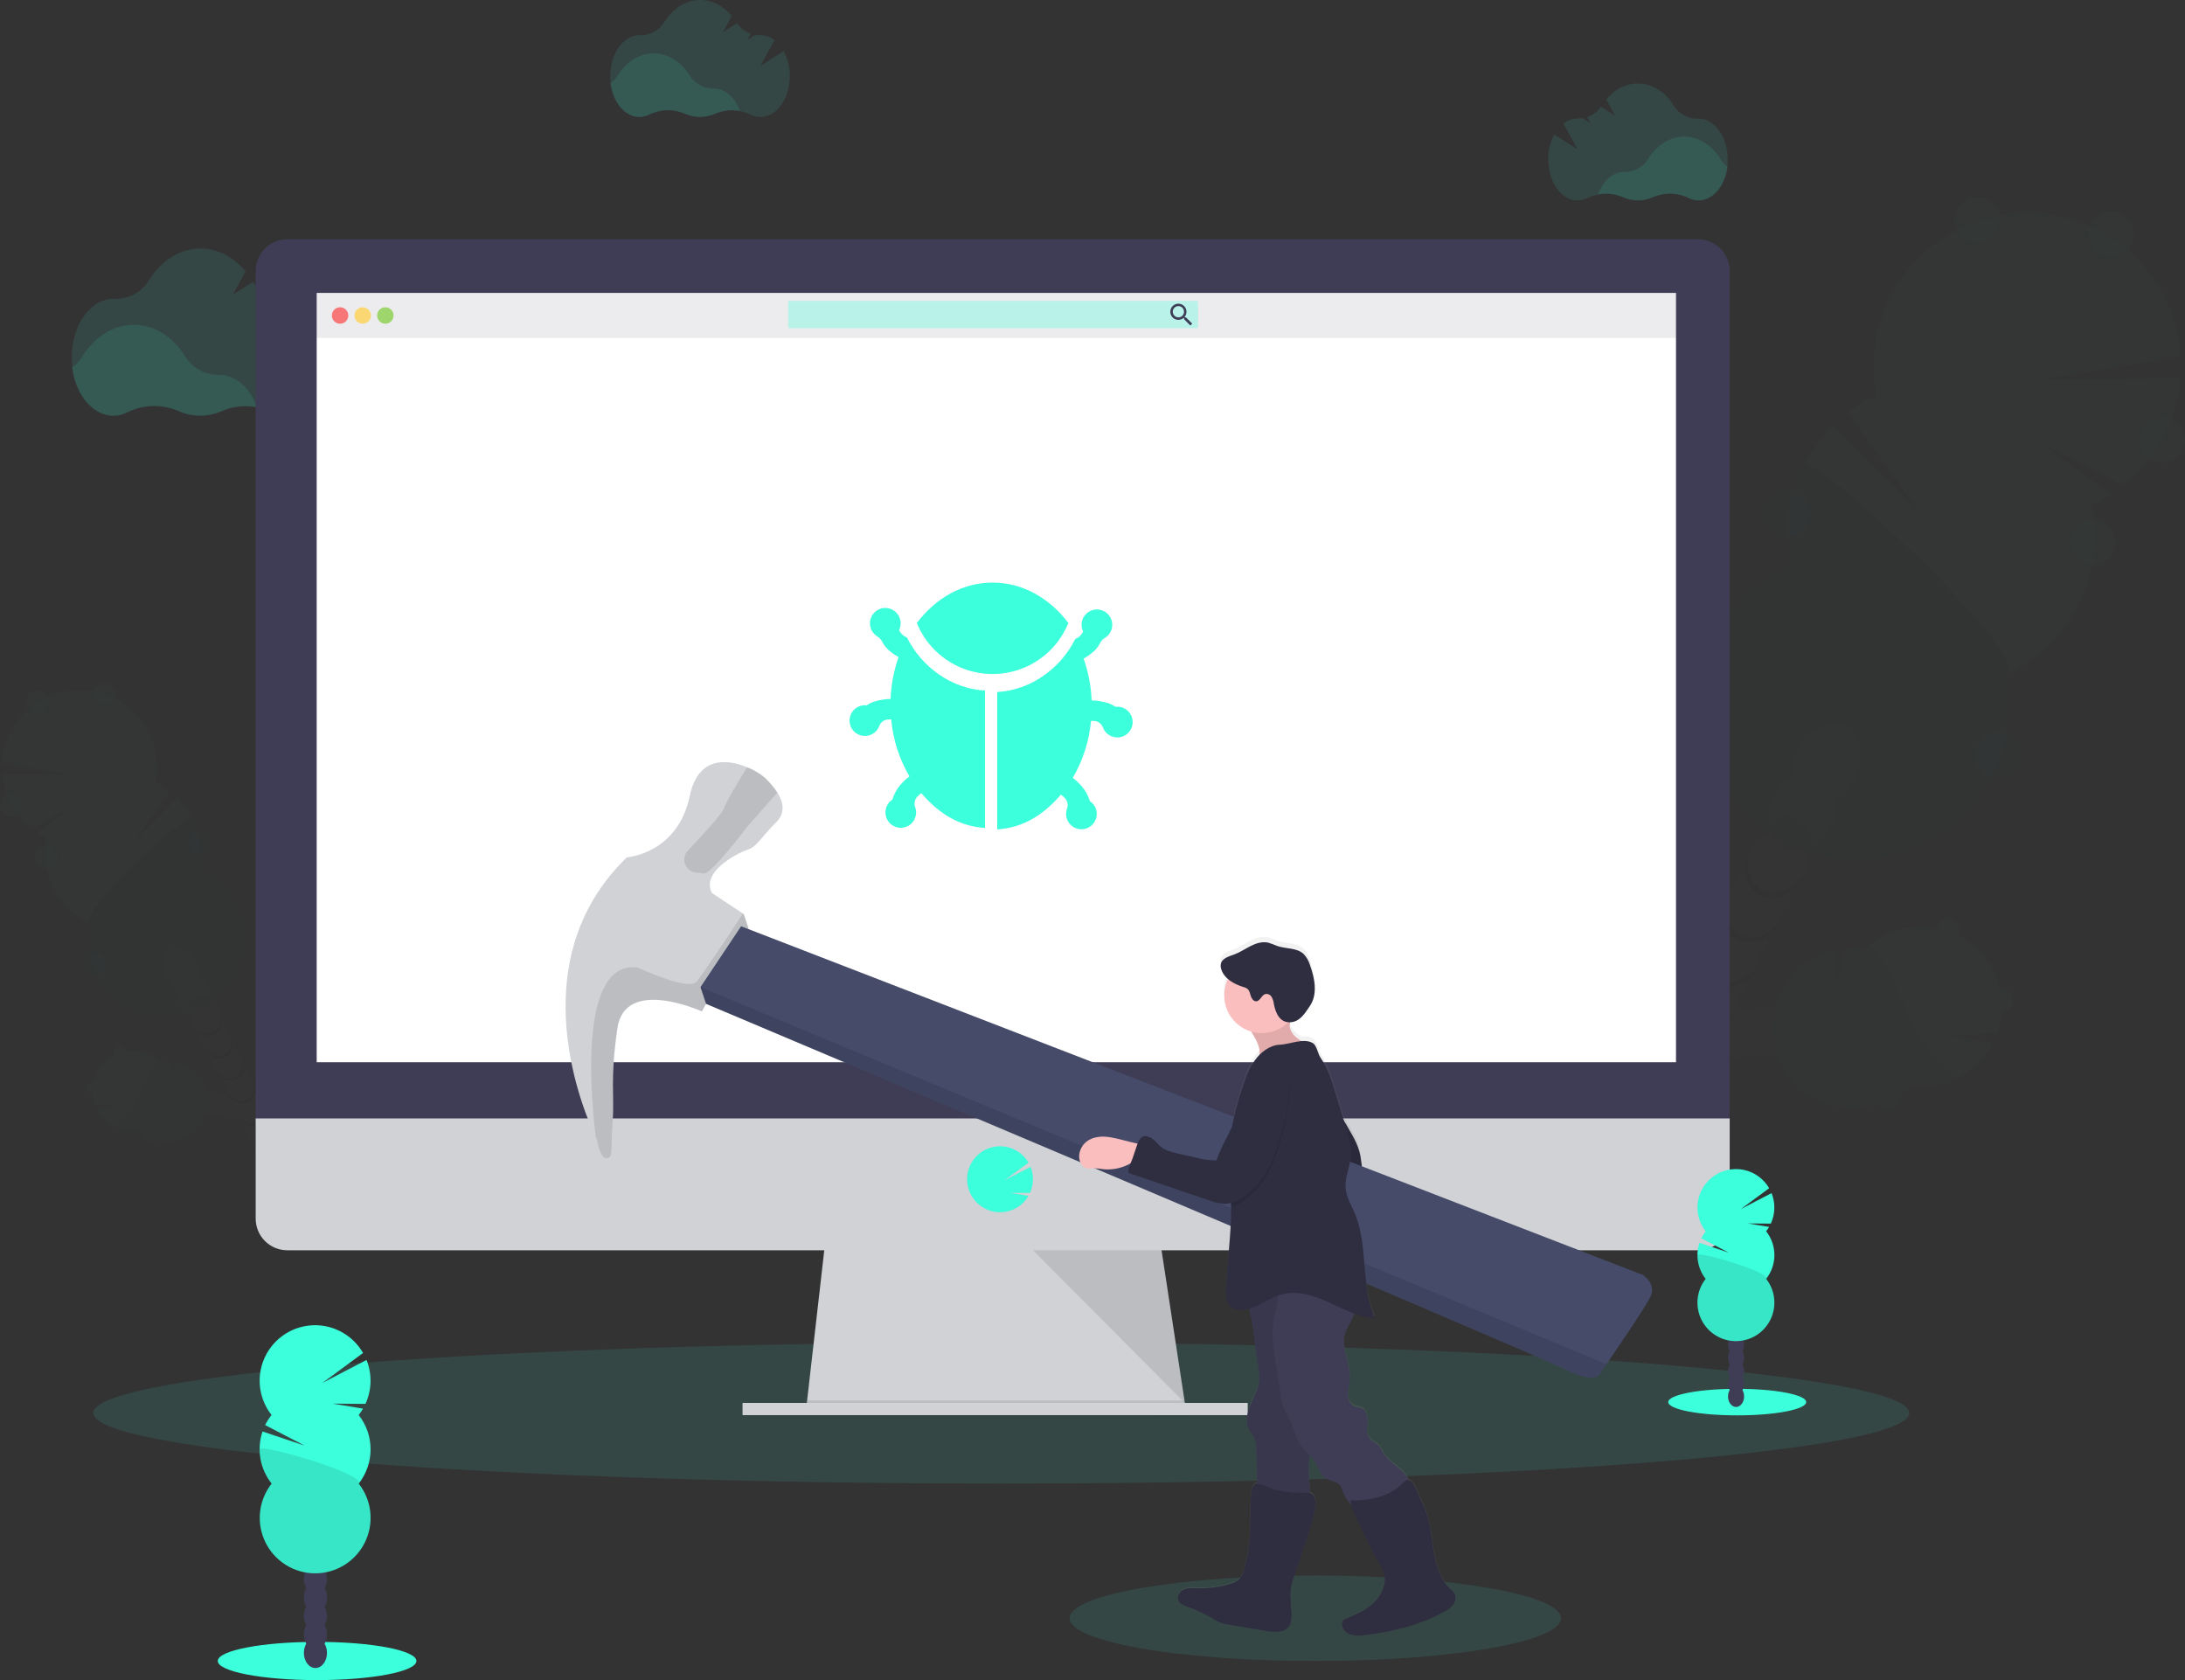 <svg width="398" height="306" viewBox="0 0 398 306" fill="none" xmlns="http://www.w3.org/2000/svg">
<rect x="0" y="0" width="398" height="306" fill="#333333" stroke="none"/>
<path opacity="0.1" d="M182.375 270.202C273.72 270.202 347.77 264.448 347.77 257.351C347.77 250.254 273.72 244.501 182.375 244.501C91.029 244.501 16.979 250.254 16.979 257.351C16.979 264.448 91.029 270.202 182.375 270.202Z" fill="#3CFFDC"/>
<g opacity="0.1">
<path opacity="0.1" d="M328.865 184.127C327.876 181.125 323.868 179.743 319.914 181.043C319.344 181.229 318.793 181.468 318.268 181.756C318.015 181.686 317.754 181.623 317.489 181.577C317.705 180.713 317.788 179.821 317.734 178.933C319.098 178.02 320.205 176.771 320.948 175.307C321.69 173.843 322.045 172.212 321.976 170.572C323.337 169.656 324.439 168.407 325.179 166.943C325.919 165.479 326.272 163.85 326.203 162.211C327.573 161.308 328.679 160.055 329.406 158.582C331.312 154.805 330.522 150.56 327.639 149.1C324.755 147.64 320.867 149.521 318.96 153.298C318.204 154.756 317.851 156.389 317.937 158.029C316.577 158.945 315.474 160.194 314.734 161.658C313.994 163.122 313.642 164.751 313.711 166.39C312.35 167.305 311.248 168.555 310.508 170.019C309.768 171.482 309.415 173.111 309.484 174.75C308.121 175.665 307.015 176.914 306.272 178.379C305.529 179.843 305.175 181.474 305.242 183.115C303.872 184.019 302.766 185.271 302.039 186.744C301.681 187.454 301.409 188.204 301.23 188.979C300.752 188.28 300.169 187.659 299.502 187.137C299.426 186.543 299.295 185.956 299.113 185.385C297.813 181.425 294.326 179.01 291.33 180C288.333 180.989 286.948 184.996 288.247 188.956C288.779 190.654 289.803 192.156 291.19 193.271C291.266 193.865 291.396 194.452 291.579 195.023C292.334 197.32 293.824 199.096 295.529 199.988C295.378 200.484 295.27 200.992 295.206 201.506C293.598 203.053 292.564 205.1 292.271 207.313C290.663 208.86 289.628 210.909 289.337 213.122C288.541 213.888 287.882 214.785 287.391 215.774C285.48 219.552 286.27 223.8 289.154 225.256C292.038 226.713 295.926 224.84 297.836 221.059C298.34 220.073 298.669 219.007 298.809 217.908C300.417 216.361 301.451 214.314 301.744 212.102C303.352 210.555 304.387 208.506 304.678 206.292C306.274 204.742 307.297 202.695 307.577 200.486C309.192 198.939 310.23 196.887 310.519 194.668C311.014 194.199 311.457 193.677 311.839 193.111C313.429 193.437 315.077 193.334 316.614 192.811C317.183 192.625 317.734 192.387 318.26 192.098C319.981 192.553 321.798 192.488 323.482 191.911C327.425 190.623 329.849 187.133 328.865 184.127Z" fill="#3F3D56"/>
<g opacity="0.1">
<path opacity="0.1" d="M321.887 172.289C321.478 172.691 321.03 173.05 320.548 173.36C320.609 174.472 320.463 175.585 320.116 176.643C320.422 176.219 320.696 175.773 320.933 175.307C321.416 174.361 321.738 173.341 321.887 172.289Z" fill="black"/>
<path opacity="0.1" d="M326.113 163.929C325.705 164.331 325.256 164.689 324.775 165C324.836 166.111 324.689 167.224 324.343 168.282C324.65 167.858 324.923 167.41 325.16 166.943C325.641 165.997 325.963 164.979 326.113 163.929Z" fill="black"/>
<path opacity="0.1" d="M316.528 160.817C316.492 160.244 316.515 159.669 316.594 159.1C315.839 159.845 315.21 160.71 314.734 161.658C314.499 162.126 314.301 162.612 314.142 163.111C314.787 162.203 315.596 161.425 316.528 160.817Z" fill="black"/>
<path opacity="0.1" d="M289.703 211.413C290.043 210.939 290.427 210.498 290.851 210.097C290.917 209.569 291.03 209.047 291.19 208.539C290.851 208.994 290.553 209.477 290.298 209.984C290.063 210.444 289.864 210.922 289.703 211.413Z" fill="black"/>
<path opacity="0.1" d="M292.637 205.611C292.977 205.137 293.362 204.696 293.785 204.295C293.849 203.78 293.957 203.272 294.108 202.776C293.785 203.218 293.499 203.685 293.252 204.174C293.011 204.637 292.806 205.117 292.637 205.611Z" fill="black"/>
<path opacity="0.1" d="M317.657 180.65C317.251 181.052 316.803 181.409 316.322 181.717C316.375 182.606 316.292 183.497 316.077 184.361C316.339 184.406 316.599 184.466 316.855 184.54C317.38 184.252 317.932 184.013 318.501 183.827C322.463 182.527 326.467 183.909 327.452 186.912C327.696 187.666 327.739 188.472 327.577 189.248C328.88 187.714 329.421 185.845 328.861 184.131C327.872 181.129 323.864 179.746 319.91 181.047C319.34 181.233 318.789 181.471 318.264 181.76C318.011 181.69 317.75 181.627 317.485 181.581C317.559 181.269 317.614 180.961 317.657 180.65Z" fill="black"/>
<path opacity="0.1" d="M288.255 214.33C287.917 214.784 287.619 215.268 287.364 215.774C287.128 216.244 286.927 216.731 286.765 217.231C287.112 216.754 287.503 216.311 287.932 215.907C287.992 215.372 288.1 214.845 288.255 214.33Z" fill="black"/>
<path opacity="0.1" d="M312.282 169.178C312.247 168.605 312.269 168.029 312.348 167.461C311.593 168.206 310.964 169.07 310.488 170.019C310.253 170.487 310.056 170.973 309.897 171.471C310.541 170.564 311.35 169.786 312.282 169.178Z" fill="black"/>
<path opacity="0.1" d="M306.176 203.274C306.099 203.854 305.969 204.425 305.787 204.98C306.092 204.555 306.363 204.107 306.6 203.64C306.856 203.14 307.068 202.619 307.235 202.083C306.916 202.509 306.562 202.908 306.176 203.274Z" fill="black"/>
<path opacity="0.1" d="M300.308 214.887C300.231 215.466 300.101 216.037 299.918 216.592C300.226 216.168 300.499 215.72 300.736 215.253C300.989 214.751 301.201 214.231 301.37 213.695C301.051 214.122 300.696 214.521 300.308 214.887Z" fill="black"/>
<path opacity="0.1" d="M303.242 209.077C303.166 209.656 303.035 210.227 302.853 210.782C303.163 210.365 303.441 209.925 303.686 209.466C303.941 208.966 304.153 208.445 304.32 207.908C303.994 208.327 303.634 208.718 303.242 209.077Z" fill="black"/>
<path opacity="0.1" d="M309.111 197.468C309.034 198.046 308.904 198.616 308.721 199.17C309.027 198.747 309.299 198.3 309.535 197.834C309.793 197.325 310.006 196.795 310.173 196.249C309.856 196.687 309.5 197.095 309.111 197.468Z" fill="black"/>
<path opacity="0.1" d="M289.897 182.784C292.902 181.799 296.389 184.209 297.681 188.169C297.863 188.742 297.993 189.33 298.07 189.926C298.737 190.447 299.32 191.068 299.798 191.767C299.977 190.991 300.249 190.24 300.607 189.528C300.744 189.264 300.891 189.01 301.043 188.75C300.602 188.138 300.078 187.59 299.487 187.122C299.41 186.527 299.28 185.941 299.097 185.369C297.798 181.409 294.311 178.995 291.314 179.984C289.602 180.545 288.419 182.091 287.959 184.045C288.486 183.465 289.154 183.03 289.897 182.784Z" fill="black"/>
<path opacity="0.1" d="M303.83 185.899C303.795 185.327 303.819 184.753 303.9 184.186C303.141 184.93 302.512 185.794 302.036 186.744C301.8 187.21 301.602 187.695 301.444 188.193C302.09 187.286 302.899 186.509 303.83 185.899Z" fill="black"/>
<path opacity="0.1" d="M308.056 177.535C308.022 176.963 308.045 176.389 308.126 175.821C307.367 176.563 306.737 177.426 306.262 178.376C306.027 178.844 305.829 179.329 305.67 179.828C306.314 178.92 307.124 178.142 308.056 177.535Z" fill="black"/>
<path opacity="0.1" d="M297.373 220.693C297.297 221.273 297.167 221.846 296.984 222.402C297.624 221.516 298.114 220.53 298.436 219.485C298.118 219.918 297.762 220.322 297.373 220.693Z" fill="black"/>
</g>
<path opacity="0.1" d="M334.632 145.49C336.004 144.588 337.109 143.335 337.835 141.861C339.746 138.084 338.956 133.835 336.072 132.375C333.188 130.915 329.301 132.796 327.39 136.577C326.633 138.038 326.281 139.676 326.37 141.32C325.01 142.235 323.907 143.485 323.167 144.948C322.427 146.412 322.075 148.041 322.144 149.68C320.771 150.582 319.665 151.835 318.941 153.31C318.707 153.772 318.51 154.252 318.353 154.747C319.369 153.274 320.843 152.179 322.545 151.631C322.738 152.231 323.049 152.786 323.459 153.265C323.869 153.744 324.369 154.137 324.932 154.421C325.494 154.705 326.107 154.874 326.736 154.919C327.364 154.965 327.995 154.885 328.592 154.684C329.167 156.377 329.167 158.213 328.592 159.906C328.896 159.487 329.167 159.044 329.402 158.582C330.157 157.124 330.509 155.491 330.421 153.851C331.783 152.937 332.887 151.688 333.627 150.224C334.367 148.76 334.719 147.13 334.648 145.49H334.632Z" fill="#3F3D56"/>
<path opacity="0.1" d="M381.083 91.892C382.256 91.345 383.39 90.716 384.476 90.011L371.895 80.814L386.683 88.434C389.675 86.056 392.15 83.092 393.957 79.724C395.763 76.355 396.864 72.653 397.191 68.843L372.058 69.1L397.245 64.887C396.985 61.074 395.948 57.355 394.199 53.957C392.449 50.56 390.024 47.556 387.072 45.131C384.121 42.705 380.705 40.909 377.034 39.853C373.363 38.797 369.516 38.503 365.727 38.989C361.939 39.475 358.289 40.731 355.004 42.679C351.718 44.628 348.865 47.228 346.62 50.32C344.376 53.412 342.786 56.931 341.95 60.66C341.114 64.389 341.048 68.25 341.758 72.005C339.931 72.855 338.201 73.9 336.597 75.121L349.732 93.395L333.963 77.399C330.635 80.668 328.174 84.717 326.804 89.178C325.433 93.639 325.196 98.372 326.113 102.948C321.35 105.172 317.308 108.693 314.449 113.108C311.59 117.522 310.031 122.653 309.948 127.912C309.865 133.172 311.263 138.349 313.981 142.851C316.699 147.353 320.629 151 325.32 153.374C330.011 155.748 335.275 156.753 340.51 156.275C345.746 155.797 350.741 153.855 354.925 150.671C359.11 147.487 362.315 143.189 364.174 138.269C366.033 133.348 366.471 128.004 365.439 122.846C371.139 120.191 375.781 115.695 378.619 110.081C381.456 104.466 382.324 98.06 381.083 91.892Z" fill="#3CFFDC"/>
<path opacity="0.1" d="M328.592 84.758C325.745 90.37 324.875 96.779 326.121 102.948C321.357 105.172 317.315 108.693 314.457 113.108C311.598 117.522 310.038 122.653 309.956 127.912C309.873 133.172 311.271 138.349 313.989 142.851C316.707 147.353 320.636 151 325.328 153.374C330.019 155.748 335.283 156.753 340.518 156.275C345.753 155.797 350.749 153.855 354.933 150.671C359.118 147.487 362.322 143.189 364.182 138.269C366.041 133.348 366.479 128.004 365.446 122.846C370.945 120.292 330.001 81.951 328.592 84.758Z" fill="black"/>
<path opacity="0.1" d="M360.169 44.163C362.467 44.163 364.329 42.299 364.329 40C364.329 37.701 362.467 35.837 360.169 35.837C357.872 35.837 356.009 37.701 356.009 40C356.009 42.299 357.872 44.163 360.169 44.163Z" fill="#3CFFDC"/>
<path opacity="0.1" d="M384.469 46.834C386.766 46.834 388.629 44.97 388.629 42.671C388.629 40.372 386.766 38.508 384.469 38.508C382.171 38.508 380.309 40.372 380.309 42.671C380.309 44.97 382.171 46.834 384.469 46.834Z" fill="#3CFFDC"/>
<path opacity="0.1" d="M393.84 84.24C396.137 84.24 398 82.377 398 80.078C398 77.779 396.137 75.915 393.84 75.915C391.542 75.915 389.68 77.779 389.68 80.078C389.68 82.377 391.542 84.24 393.84 84.24Z" fill="#3CFFDC"/>
<path opacity="0.1" d="M381.192 102.92C383.49 102.92 385.352 101.057 385.352 98.757C385.352 96.459 383.49 94.595 381.192 94.595C378.894 94.595 377.032 96.459 377.032 98.757C377.032 101.057 378.894 102.92 381.192 102.92Z" fill="#3CFFDC"/>
<path opacity="0.1" d="M363.913 141.717C366.211 141.717 368.073 139.853 368.073 137.554C368.073 135.255 366.211 133.391 363.913 133.391C361.615 133.391 359.753 135.255 359.753 137.554C359.753 139.853 361.615 141.717 363.913 141.717Z" fill="#3CFFDC"/>
<path opacity="0.1" d="M363.913 141.717C366.211 141.717 368.073 139.853 368.073 137.554C368.073 135.255 366.211 133.391 363.913 133.391C361.615 133.391 359.753 135.255 359.753 137.554C359.753 139.853 361.615 141.717 363.913 141.717Z" fill="black"/>
<path opacity="0.1" d="M325.494 97.776C327.792 97.776 329.655 95.912 329.655 93.614C329.655 91.314 327.792 89.451 325.494 89.451C323.197 89.451 321.334 91.314 321.334 93.614C321.334 95.912 323.197 97.776 325.494 97.776Z" fill="#3CFFDC"/>
<path opacity="0.1" d="M325.494 97.776C327.792 97.776 329.655 95.912 329.655 93.614C329.655 91.314 327.792 89.451 325.494 89.451C323.197 89.451 321.334 91.314 321.334 93.614C321.334 95.912 323.197 97.776 325.494 97.776Z" fill="black"/>
<path opacity="0.1" d="M321.058 162.083C318.291 160.685 317.454 156.725 319.069 153.072C318.984 153.22 318.902 153.372 318.824 153.532C316.913 157.309 317.703 161.553 320.587 163.014C323.471 164.474 327.359 162.593 329.266 158.816C329.347 158.66 329.417 158.5 329.487 158.345C327.507 161.814 323.821 163.485 321.058 162.083Z" fill="black"/>
<path opacity="0.1" d="M316.948 170.214C314.185 168.816 313.345 164.855 314.964 161.199C314.878 161.351 314.792 161.503 314.715 161.658C312.804 165.436 313.594 169.684 316.478 171.141C319.361 172.597 323.249 170.724 325.16 166.943C325.238 166.787 325.312 166.631 325.382 166.472C323.397 169.941 319.715 171.612 316.948 170.214Z" fill="black"/>
<path opacity="0.1" d="M312.839 178.341C310.076 176.943 309.235 172.982 310.854 169.33C310.768 169.478 310.683 169.63 310.605 169.789C308.694 173.567 309.488 177.811 312.372 179.271C315.256 180.732 319.139 178.851 321.05 175.074C321.128 174.918 321.202 174.758 321.272 174.602C319.291 178.072 315.606 179.743 312.839 178.341Z" fill="black"/>
<path opacity="0.1" d="M308.745 186.491C305.978 185.093 305.141 181.133 306.756 177.48C306.671 177.628 306.589 177.78 306.507 177.936C304.6 181.713 305.39 185.961 308.274 187.422C311.158 188.882 315.045 187.001 316.952 183.22C317.034 183.064 317.104 182.908 317.174 182.749C315.182 186.199 311.496 187.869 308.745 186.491Z" fill="black"/>
<path opacity="0.1" d="M304.623 194.598C301.857 193.2 301.02 189.24 302.635 185.588C302.549 185.735 302.468 185.887 302.39 186.047C300.479 189.824 301.269 194.069 304.153 195.529C307.036 196.989 310.924 195.109 312.835 191.331C312.913 191.176 312.987 191.016 313.057 190.86C311.08 194.33 307.387 196 304.623 194.598Z" fill="black"/>
<path opacity="0.1" d="M300.514 202.729C297.751 201.331 296.91 197.371 298.529 193.718C298.444 193.866 298.358 194.018 298.28 194.174C296.369 197.951 297.159 202.2 300.047 203.66C302.935 205.12 306.799 203.235 308.745 199.458C308.823 199.302 308.897 199.147 308.967 198.987C306.962 202.457 303.296 204.127 300.514 202.729Z" fill="black"/>
<path opacity="0.1" d="M296.404 210.856C293.641 209.458 292.801 205.498 294.42 201.845C294.334 201.997 294.252 202.145 294.171 202.305C292.264 206.082 293.054 210.327 295.937 211.787C298.821 213.247 302.709 211.366 304.616 207.589C304.697 207.433 304.768 207.274 304.838 207.118C302.857 210.587 299.171 212.258 296.404 210.856Z" fill="black"/>
<path opacity="0.1" d="M292.299 218.987C289.532 217.589 288.695 213.629 290.31 209.976C290.224 210.124 290.143 210.276 290.065 210.432C288.154 214.209 288.944 218.457 291.828 219.918C294.711 221.378 298.599 219.497 300.51 215.716C300.588 215.56 300.658 215.404 300.728 215.245C298.747 218.714 295.062 220.369 292.299 218.987Z" fill="black"/>
<path opacity="0.1" d="M289.598 224.33C286.835 222.928 285.994 218.971 287.613 215.315C287.527 215.467 287.442 215.619 287.364 215.774C285.453 219.552 286.243 223.8 289.127 225.256C292.011 226.713 295.898 224.84 297.809 221.059C297.887 220.903 297.961 220.747 298.031 220.587C296.046 224.057 292.361 225.728 289.598 224.33Z" fill="black"/>
<path opacity="0.1" d="M363.847 188.15C364.275 186.92 364.537 185.637 364.625 184.338C364.911 184.337 365.194 184.277 365.455 184.162C365.717 184.047 365.952 183.88 366.146 183.67C366.34 183.46 366.489 183.212 366.583 182.942C366.677 182.672 366.714 182.385 366.693 182.1C366.671 181.815 366.591 181.537 366.457 181.284C366.323 181.032 366.138 180.809 365.915 180.631C365.691 180.453 365.433 180.323 365.157 180.249C364.881 180.175 364.593 180.159 364.31 180.202C363.847 178.094 362.921 176.116 361.599 174.411C360.277 172.707 358.592 171.318 356.667 170.346C356.915 169.854 356.958 169.282 356.786 168.758C356.614 168.234 356.241 167.799 355.748 167.55C355.256 167.301 354.685 167.258 354.161 167.431C353.637 167.603 353.203 167.977 352.954 168.469C352.864 168.644 352.801 168.832 352.767 169.026C350.484 168.6 348.132 168.726 345.907 169.394C343.682 170.061 341.648 171.25 339.975 172.862C338.712 172.657 337.427 172.619 336.154 172.749L334.469 180.424L334.367 173.025C332.433 173.449 330.606 174.264 328.997 175.419C327.388 176.574 326.032 178.045 325.01 179.742C323.989 181.439 323.324 183.327 323.057 185.29C322.789 187.253 322.924 189.25 323.454 191.159C323.984 193.068 324.898 194.849 326.139 196.392C327.38 197.936 328.922 199.21 330.672 200.137C332.422 201.064 334.343 201.624 336.316 201.784C338.29 201.943 340.275 201.697 342.151 201.063C342.351 201.425 342.657 201.718 343.026 201.904C343.408 202.097 343.839 202.169 344.262 202.108C344.685 202.048 345.079 201.858 345.391 201.565C345.702 201.272 345.916 200.89 346.003 200.471C346.089 200.053 346.045 199.617 345.875 199.225C346.539 198.768 347.164 198.258 347.743 197.698C350.781 198.192 353.898 197.711 356.646 196.324C359.394 194.937 361.633 192.715 363.041 189.976L355.2 188.656L363.847 188.15Z" fill="#3CFFDC"/>
<g opacity="0.1">
<path opacity="0.1" d="M351.732 191.876C348.837 188.052 347.062 183.524 345.019 179.178C344.199 177.394 343.28 175.657 342.268 173.975L340.734 172.188C340.477 172.406 340.221 172.632 339.956 172.869C338.692 172.665 337.408 172.627 336.134 172.757L334.449 180.432L334.348 173.033C332.414 173.457 330.587 174.272 328.978 175.426C327.369 176.581 326.012 178.052 324.991 179.75C323.969 181.447 323.305 183.335 323.037 185.298C322.77 187.261 322.905 189.258 323.435 191.167C323.965 193.076 324.878 194.856 326.119 196.4C327.36 197.944 328.903 199.218 330.653 200.145C332.403 201.072 334.323 201.632 336.297 201.791C338.27 201.95 340.256 201.705 342.131 201.07C342.332 201.433 342.637 201.726 343.007 201.911C343.388 202.105 343.82 202.177 344.243 202.116C344.666 202.055 345.06 201.866 345.371 201.573C345.683 201.28 345.896 200.898 345.983 200.479C346.07 200.06 346.025 199.625 345.856 199.232C346.52 198.776 347.144 198.266 347.724 197.706C350.698 198.188 353.749 197.736 356.457 196.413C354.649 195.164 353.054 193.632 351.732 191.876Z" fill="black"/>
</g>
<path opacity="0.1" d="M300.459 175.443C300.62 175.126 300.696 174.773 300.681 174.417C300.666 174.062 300.56 173.716 300.374 173.413C300.187 173.111 299.926 172.861 299.615 172.688C299.305 172.515 298.955 172.425 298.599 172.426C298.009 169.296 296.41 166.447 294.046 164.314C294.427 162.827 294.571 161.29 294.474 159.758L286.827 158.454L294.252 157.986C294.119 157.289 293.935 156.602 293.703 155.93C293.993 155.731 294.228 155.464 294.388 155.151C294.576 154.779 294.647 154.359 294.594 153.946C294.54 153.533 294.364 153.145 294.087 152.833C293.811 152.521 293.448 152.299 293.044 152.196C292.641 152.093 292.216 152.113 291.824 152.254C289.857 149.474 286.979 147.47 283.69 146.592C280.401 145.714 276.908 146.017 273.819 147.448C270.73 148.879 268.239 151.348 266.78 154.426C265.321 157.503 264.985 160.995 265.831 164.295C265.381 164.485 265.014 164.83 264.796 165.268C264.605 165.645 264.534 166.072 264.591 166.491C264.649 166.909 264.832 167.301 265.118 167.612C265.403 167.924 265.776 168.142 266.188 168.235C266.6 168.329 267.031 168.295 267.423 168.138C268.17 169.393 269.1 170.528 270.182 171.507C269.394 174.582 269.632 177.831 270.859 180.759L281.114 178.095L271.969 182.908C273.586 185.48 275.965 187.481 278.775 188.632C281.584 189.783 284.683 190.027 287.638 189.329C290.593 188.632 293.256 187.027 295.255 184.741C297.254 182.454 298.488 179.6 298.786 176.577C299.138 176.546 299.477 176.426 299.77 176.228C300.063 176.029 300.3 175.759 300.459 175.443Z" fill="#3CFFDC"/>
<path opacity="0.1" d="M300.459 175.443C300.62 175.126 300.696 174.773 300.681 174.417C300.666 174.062 300.56 173.716 300.374 173.413C300.187 173.111 299.926 172.861 299.615 172.688C299.305 172.515 298.955 172.425 298.599 172.426C298.009 169.296 296.41 166.447 294.046 164.314C294.108 164.069 294.163 163.827 294.209 163.582C293.938 163.779 293.686 164.002 293.458 164.248C292.077 165.763 291.369 167.799 290.003 169.33C288.391 171.137 285.979 172.079 283.57 172.332C281.161 172.585 278.736 172.215 276.358 171.752C274.389 171.362 272.393 170.911 270.396 171.102C270.202 171.102 270.007 171.144 269.828 171.176C269.945 171.288 270.062 171.401 270.182 171.51C269.394 174.586 269.632 177.835 270.859 180.763L281.114 178.095L271.969 182.908C273.586 185.48 275.965 187.481 278.775 188.632C281.584 189.783 284.683 190.027 287.638 189.329C290.593 188.632 293.256 187.027 295.255 184.741C297.254 182.454 298.488 179.6 298.786 176.577C299.138 176.546 299.477 176.426 299.77 176.228C300.063 176.029 300.3 175.759 300.459 175.443Z" fill="black"/>
</g>
<g opacity="0.1">
<path opacity="0.1" d="M34.826 199.08C35.325 197.566 37.344 196.869 39.337 197.523C39.623 197.617 39.901 197.737 40.166 197.881C40.294 197.846 40.426 197.815 40.555 197.792C40.446 197.357 40.404 196.907 40.43 196.46C39.746 195.997 39.192 195.367 38.819 194.63C38.447 193.892 38.269 193.072 38.302 192.246C37.612 191.792 37.056 191.162 36.691 190.42C36.31 189.686 36.132 188.863 36.173 188.037C35.483 187.58 34.928 186.949 34.562 186.207C33.605 184.306 33.994 182.169 35.453 181.429C36.912 180.689 38.866 181.643 39.827 183.543C40.207 184.279 40.384 185.103 40.341 185.93C41.027 186.39 41.583 187.019 41.956 187.756C42.328 188.494 42.505 189.314 42.47 190.14C43.155 190.601 43.711 191.231 44.084 191.968C44.456 192.706 44.634 193.527 44.598 194.353C45.284 194.813 45.84 195.442 46.213 196.179C46.586 196.916 46.763 197.737 46.727 198.563C47.418 199.019 47.975 199.65 48.342 200.393C48.517 200.752 48.648 201.131 48.731 201.522C48.971 201.169 49.264 200.855 49.599 200.591C49.639 200.291 49.707 199.995 49.802 199.707C50.459 197.714 52.214 196.499 53.728 196.982C55.242 197.464 55.935 199.501 55.285 201.495C55.016 202.351 54.5 203.108 53.802 203.672C53.762 203.971 53.694 204.265 53.6 204.552C53.28 205.609 52.569 206.503 51.611 207.052C51.686 207.306 51.741 207.567 51.775 207.83C52.176 208.216 52.509 208.668 52.759 209.166C53.014 209.663 53.18 210.201 53.25 210.755C53.653 211.14 53.987 211.592 54.238 212.091C54.492 212.588 54.658 213.125 54.728 213.679C55.133 214.065 55.467 214.519 55.717 215.019C56.678 216.919 56.281 219.061 54.83 219.793C53.378 220.525 51.417 219.583 50.455 217.679C50.202 217.181 50.036 216.644 49.965 216.09C49.154 215.311 48.633 214.28 48.486 213.165C47.675 212.387 47.154 211.356 47.007 210.241C46.604 209.855 46.27 209.403 46.019 208.905C45.767 208.407 45.601 207.87 45.529 207.316C45.127 206.931 44.794 206.479 44.544 205.981C44.289 205.484 44.123 204.946 44.054 204.392C43.803 204.158 43.58 203.897 43.388 203.613C42.587 203.777 41.758 203.726 40.983 203.465C40.695 203.369 40.417 203.248 40.15 203.103C39.285 203.333 38.37 203.301 37.523 203.01C35.55 202.351 34.332 200.595 34.826 199.08Z" fill="#3F3D56"/>
<g opacity="0.1">
<path opacity="0.1" d="M38.341 193.111C38.547 193.314 38.774 193.496 39.018 193.652C38.985 194.211 39.059 194.772 39.236 195.303C39.079 195.091 38.941 194.865 38.823 194.63C38.58 194.153 38.417 193.64 38.341 193.111Z" fill="black"/>
<path opacity="0.1" d="M36.212 188.905C36.419 189.106 36.646 189.286 36.889 189.443C36.856 190.003 36.93 190.565 37.107 191.098C36.636 190.45 36.328 189.698 36.212 188.905Z" fill="black"/>
<path opacity="0.1" d="M41.049 187.336C41.068 187.047 41.057 186.758 41.018 186.472C41.399 186.847 41.715 187.283 41.956 187.76C42.074 187.996 42.172 188.241 42.252 188.493C41.927 188.035 41.519 187.642 41.049 187.336Z" fill="black"/>
<path opacity="0.1" d="M54.553 212.827C54.383 212.588 54.19 212.366 53.977 212.165C53.942 211.901 53.885 211.64 53.806 211.386C53.975 211.614 54.125 211.857 54.254 212.11C54.372 212.341 54.472 212.58 54.553 212.827Z" fill="black"/>
<path opacity="0.1" d="M53.063 209.902C52.893 209.663 52.7 209.442 52.487 209.24C52.455 208.976 52.4 208.716 52.323 208.461C52.644 208.896 52.891 209.38 53.055 209.894L53.063 209.902Z" fill="black"/>
<path opacity="0.1" d="M40.473 197.332C40.678 197.534 40.903 197.713 41.147 197.866C41.117 198.313 41.16 198.763 41.271 199.197C41.14 199.22 41.01 199.25 40.882 199.287C40.615 199.143 40.337 199.023 40.049 198.929C38.056 198.274 36.037 198.971 35.542 200.486C35.419 200.863 35.396 201.266 35.476 201.654C35.156 201.317 34.928 200.903 34.815 200.452C34.702 200.001 34.707 199.529 34.83 199.081C35.328 197.566 37.348 196.869 39.341 197.523C39.627 197.617 39.905 197.737 40.17 197.881C40.298 197.846 40.431 197.815 40.559 197.792C40.522 197.64 40.493 197.487 40.473 197.332Z" fill="black"/>
<path opacity="0.1" d="M55.285 214.295C55.455 214.524 55.604 214.768 55.733 215.023C55.851 215.259 55.952 215.503 56.032 215.755C55.862 215.515 55.669 215.292 55.456 215.089C55.422 214.82 55.364 214.554 55.285 214.295Z" fill="black"/>
<path opacity="0.1" d="M43.178 191.553C43.197 191.265 43.186 190.975 43.147 190.689C43.528 191.064 43.845 191.499 44.085 191.978C44.202 192.212 44.301 192.456 44.38 192.706C44.056 192.249 43.648 191.858 43.178 191.553Z" fill="black"/>
<path opacity="0.1" d="M46.256 208.726C46.293 209.017 46.356 209.304 46.447 209.583C46.123 209.138 45.875 208.642 45.715 208.115C45.877 208.334 46.058 208.539 46.256 208.726Z" fill="black"/>
<path opacity="0.1" d="M49.21 214.575C49.249 214.866 49.314 215.152 49.405 215.432C49.248 215.219 49.11 214.994 48.992 214.758C48.864 214.508 48.757 214.247 48.673 213.979C48.836 214.192 49.016 214.391 49.21 214.575Z" fill="black"/>
<path opacity="0.1" d="M47.735 211.651C47.772 211.941 47.835 212.228 47.926 212.507C47.771 212.294 47.633 212.069 47.513 211.834C47.385 211.584 47.278 211.323 47.194 211.055C47.357 211.269 47.538 211.468 47.735 211.651Z" fill="black"/>
<path opacity="0.1" d="M44.777 205.798C44.813 206.09 44.877 206.378 44.968 206.658C44.821 206.445 44.69 206.219 44.579 205.985C44.449 205.735 44.34 205.475 44.256 205.206C44.411 205.419 44.586 205.617 44.777 205.798Z" fill="black"/>
<path opacity="0.1" d="M54.456 198.403C52.942 197.904 51.187 199.119 50.533 201.129C50.439 201.417 50.371 201.712 50.331 202.013C49.994 202.275 49.7 202.587 49.459 202.94C49.369 202.548 49.232 202.169 49.05 201.81C48.984 201.678 48.91 201.549 48.833 201.421C49.053 201.114 49.315 200.839 49.611 200.603C49.651 200.303 49.719 200.007 49.813 199.719C50.471 197.725 52.226 196.51 53.74 196.993C54.174 197.16 54.558 197.436 54.854 197.795C55.15 198.154 55.348 198.583 55.429 199.042C55.164 198.749 54.83 198.529 54.456 198.403Z" fill="black"/>
<path opacity="0.1" d="M47.435 199.972C47.454 199.684 47.444 199.394 47.404 199.108C47.786 199.483 48.102 199.918 48.342 200.397C48.46 200.633 48.559 200.877 48.638 201.129C48.315 200.67 47.906 200.277 47.435 199.972Z" fill="black"/>
<path opacity="0.1" d="M45.307 195.759C45.325 195.47 45.315 195.181 45.276 194.894C45.655 195.271 45.972 195.706 46.214 196.183C46.331 196.419 46.43 196.664 46.509 196.915C46.185 196.457 45.777 196.065 45.307 195.759Z" fill="black"/>
<path opacity="0.1" d="M50.689 217.499C50.726 217.792 50.791 218.08 50.883 218.36C50.728 218.146 50.59 217.919 50.471 217.682C50.343 217.432 50.236 217.172 50.152 216.904C50.315 217.116 50.494 217.315 50.689 217.499Z" fill="black"/>
</g>
<path opacity="0.1" d="M31.919 179.614C31.229 179.16 30.673 178.529 30.308 177.788C29.347 175.884 29.744 173.746 31.196 173.01C32.647 172.274 34.609 173.22 35.57 175.124C35.95 175.859 36.127 176.681 36.084 177.507C36.769 177.969 37.325 178.598 37.698 179.336C38.07 180.074 38.248 180.895 38.212 181.721C38.903 182.176 39.46 182.806 39.827 183.547C39.944 183.781 40.043 184.023 40.123 184.271C39.608 183.535 38.865 182.988 38.01 182.714C37.915 183.018 37.76 183.3 37.554 183.544C37.349 183.787 37.097 183.987 36.813 184.132C36.529 184.277 36.219 184.364 35.902 184.388C35.584 184.412 35.265 184.372 34.963 184.271C34.674 185.124 34.674 186.047 34.963 186.9C34.816 186.688 34.686 186.465 34.574 186.234C34.193 185.499 34.015 184.677 34.056 183.851C33.371 183.389 32.816 182.759 32.443 182.021C32.071 181.284 31.893 180.463 31.927 179.637L31.919 179.614Z" fill="#3F3D56"/>
<path opacity="0.1" d="M8.523 152.613C7.932 152.336 7.362 152.02 6.814 151.666L13.15 147.032L5.701 150.868C4.195 149.67 2.949 148.177 2.04 146.48C1.131 144.783 0.577 142.919 0.413 141L13.076 141.133L0.385 139.007C0.495 137.069 1.001 135.176 1.874 133.443C2.747 131.71 3.967 130.176 5.458 128.936C6.949 127.695 8.68 126.776 10.541 126.234C12.403 125.692 14.357 125.539 16.28 125.786C18.204 126.033 20.056 126.673 21.721 127.667C23.386 128.661 24.829 129.987 25.96 131.564C27.09 133.14 27.884 134.933 28.292 136.83C28.7 138.726 28.714 140.687 28.331 142.589C29.25 143.015 30.122 143.537 30.931 144.147L24.315 153.352L32.258 145.299C33.934 146.947 35.173 148.986 35.864 151.233C36.554 153.481 36.674 155.864 36.212 158.169C38.615 159.289 40.654 161.063 42.097 163.288C43.539 165.513 44.327 168.099 44.37 170.751C44.413 173.403 43.709 176.014 42.339 178.284C40.968 180.555 38.987 182.393 36.622 183.59C34.257 184.787 31.602 185.294 28.963 185.052C26.323 184.811 23.805 183.831 21.696 182.225C19.587 180.618 17.972 178.451 17.036 175.969C16.1 173.488 15.881 170.793 16.403 168.193C13.536 166.855 11.2 164.593 9.771 161.768C8.342 158.944 7.902 155.721 8.523 152.616V152.613Z" fill="#3CFFDC"/>
<path opacity="0.1" d="M34.967 149.022C36.402 151.849 36.841 155.078 36.212 158.185C38.615 159.305 40.654 161.079 42.097 163.304C43.539 165.529 44.327 168.115 44.37 170.767C44.413 173.419 43.709 176.029 42.339 178.3C40.968 180.57 38.987 182.409 36.622 183.606C34.257 184.803 31.602 185.309 28.963 185.068C26.323 184.826 23.805 183.847 21.696 182.24C19.587 180.634 17.972 178.466 17.036 175.985C16.1 173.503 15.881 170.808 16.403 168.208C13.629 166.919 34.254 147.609 34.967 149.022Z" fill="black"/>
<path opacity="0.1" d="M19.057 128.571C20.216 128.571 21.155 127.631 21.155 126.472C21.155 125.312 20.216 124.373 19.057 124.373C17.899 124.373 16.96 125.312 16.96 126.472C16.96 127.631 17.899 128.571 19.057 128.571Z" fill="#3CFFDC"/>
<path opacity="0.1" d="M6.814 129.918C7.973 129.918 8.912 128.978 8.912 127.819C8.912 126.66 7.973 125.72 6.814 125.72C5.656 125.72 4.717 126.66 4.717 127.819C4.717 128.978 5.656 129.918 6.814 129.918Z" fill="#3CFFDC"/>
<path opacity="0.1" d="M2.098 148.761C3.256 148.761 4.195 147.822 4.195 146.662C4.195 145.503 3.256 144.563 2.098 144.563C0.939 144.563 0 145.503 0 146.662C0 147.822 0.939 148.761 2.098 148.761Z" fill="#3CFFDC"/>
<path opacity="0.1" d="M8.468 158.173C9.627 158.173 10.566 157.234 10.566 156.074C10.566 154.915 9.627 153.975 8.468 153.975C7.31 153.975 6.371 154.915 6.371 156.074C6.371 157.234 7.31 158.173 8.468 158.173Z" fill="#3CFFDC"/>
<path opacity="0.1" d="M17.17 177.718C18.328 177.718 19.268 176.778 19.268 175.619C19.268 174.46 18.328 173.52 17.17 173.52C16.012 173.52 15.072 174.46 15.072 175.619C15.072 176.778 16.012 177.718 17.17 177.718Z" fill="#3CFFDC"/>
<path opacity="0.1" d="M17.17 177.718C18.328 177.718 19.268 176.778 19.268 175.619C19.268 174.46 18.328 173.52 17.17 173.52C16.012 173.52 15.072 174.46 15.072 175.619C15.072 176.778 16.012 177.718 17.17 177.718Z" fill="black"/>
<path opacity="0.1" d="M36.523 155.58C37.682 155.58 38.621 154.64 38.621 153.481C38.621 152.322 37.682 151.382 36.523 151.382C35.365 151.382 34.426 152.322 34.426 153.481C34.426 154.64 35.365 155.58 36.523 155.58Z" fill="#3CFFDC"/>
<path opacity="0.1" d="M36.523 155.58C37.682 155.58 38.621 154.64 38.621 153.481C38.621 152.322 37.682 151.382 36.523 151.382C35.365 151.382 34.426 152.322 34.426 153.481C34.426 154.64 35.365 155.58 36.523 155.58Z" fill="black"/>
<path opacity="0.1" d="M38.761 187.975C40.154 187.27 40.574 185.276 39.761 183.434C39.804 183.512 39.847 183.586 39.886 183.664C40.847 185.568 40.45 187.706 38.994 188.442C37.539 189.178 35.585 188.232 34.624 186.327C34.585 186.25 34.546 186.172 34.511 186.09C35.511 187.838 37.368 188.679 38.761 187.975Z" fill="black"/>
<path opacity="0.1" d="M40.827 192.071C42.221 191.366 42.645 189.369 41.831 187.531C41.874 187.605 41.917 187.683 41.956 187.76C42.917 189.665 42.52 191.802 41.065 192.538C39.609 193.274 37.656 192.328 36.694 190.424C36.652 190.346 36.617 190.264 36.582 190.186C37.582 191.943 39.442 192.776 40.827 192.071Z" fill="black"/>
<path opacity="0.1" d="M42.898 196.164C44.291 195.459 44.715 193.465 43.898 191.623C43.945 191.701 43.983 191.775 44.026 191.857C44.988 193.757 44.587 195.899 43.135 196.631C41.684 197.363 39.726 196.421 38.765 194.517C38.722 194.439 38.687 194.361 38.652 194.279C39.648 196.028 41.505 196.869 42.898 196.164Z" fill="black"/>
<path opacity="0.1" d="M44.968 200.26C46.361 199.556 46.785 197.562 45.968 195.72C46.011 195.794 46.054 195.872 46.093 195.95C47.058 197.854 46.657 199.992 45.206 200.728C43.754 201.464 41.792 200.517 40.831 198.613C40.792 198.535 40.757 198.454 40.722 198.376C41.719 200.12 43.575 200.965 44.968 200.26Z" fill="black"/>
<path opacity="0.1" d="M47.038 204.353C48.432 203.648 48.852 201.654 48.039 199.816C48.081 199.89 48.124 199.968 48.163 200.046C49.124 201.95 48.727 204.088 47.276 204.824C45.824 205.56 43.863 204.61 42.902 202.71C42.863 202.628 42.828 202.55 42.789 202.472C43.789 204.217 45.645 205.058 47.038 204.353Z" fill="black"/>
<path opacity="0.1" d="M49.109 208.45C50.502 207.745 50.922 205.751 50.109 203.909C50.152 203.987 50.195 204.061 50.233 204.139C51.195 206.043 50.798 208.181 49.346 208.917C47.895 209.653 45.933 208.707 44.972 206.802C44.933 206.725 44.894 206.647 44.859 206.565C45.859 208.298 47.716 209.154 49.109 208.45Z" fill="black"/>
<path opacity="0.1" d="M51.179 212.546C52.569 211.841 52.993 209.844 52.179 208.006C52.222 208.08 52.265 208.158 52.304 208.235C53.265 210.14 52.868 212.277 51.413 213.013C49.957 213.749 48.004 212.799 47.042 210.899C47.003 210.817 46.965 210.739 46.929 210.661C47.93 212.406 49.786 213.251 51.179 212.546Z" fill="black"/>
<path opacity="0.1" d="M53.246 216.639C54.639 215.934 55.063 213.94 54.246 212.098C54.292 212.176 54.331 212.25 54.374 212.332C55.336 214.232 54.935 216.374 53.483 217.106C52.032 217.838 50.074 216.896 49.113 214.992C49.07 214.914 49.035 214.836 49 214.754C50 216.503 51.852 217.344 53.246 216.639Z" fill="black"/>
<path opacity="0.1" d="M54.619 219.33C56.013 218.625 56.433 216.631 55.62 214.789C55.662 214.867 55.705 214.941 55.744 215.023C56.705 216.923 56.308 219.065 54.857 219.797C53.405 220.529 51.444 219.587 50.483 217.682C50.444 217.605 50.405 217.527 50.37 217.445C51.358 219.201 53.215 220.035 54.619 219.33Z" fill="black"/>
<path opacity="0.1" d="M17.205 201.105C16.989 200.486 16.858 199.84 16.816 199.186C16.672 199.185 16.53 199.155 16.398 199.097C16.266 199.039 16.148 198.954 16.05 198.849C15.953 198.743 15.878 198.618 15.831 198.482C15.784 198.346 15.765 198.202 15.776 198.058C15.787 197.914 15.827 197.775 15.895 197.648C15.962 197.52 16.055 197.408 16.168 197.319C16.28 197.229 16.41 197.163 16.549 197.126C16.688 197.089 16.833 197.081 16.975 197.102C17.209 196.041 17.675 195.045 18.341 194.186C19.007 193.327 19.855 192.628 20.824 192.137C20.699 191.889 20.677 191.601 20.764 191.337C20.851 191.072 21.039 190.853 21.287 190.728C21.536 190.602 21.823 190.581 22.088 190.667C22.352 190.754 22.571 190.943 22.696 191.191C22.742 191.279 22.773 191.374 22.79 191.471C23.941 191.26 25.127 191.326 26.247 191.665C27.368 192.003 28.392 192.605 29.234 193.418C29.877 193.313 30.532 193.295 31.18 193.364L32.028 197.227L32.048 193.5C33.013 193.723 33.922 194.14 34.722 194.724C35.522 195.309 36.195 196.049 36.701 196.901C37.207 197.753 37.536 198.698 37.667 199.681C37.798 200.663 37.729 201.662 37.464 202.616C37.199 203.571 36.743 204.463 36.125 205.236C35.506 206.01 34.737 206.651 33.865 207.12C32.992 207.588 32.034 207.875 31.047 207.963C30.061 208.051 29.067 207.939 28.125 207.632C28.023 207.813 27.87 207.96 27.685 208.056C27.493 208.153 27.275 208.189 27.062 208.158C26.849 208.128 26.65 208.032 26.493 207.885C26.336 207.737 26.228 207.545 26.183 207.334C26.139 207.123 26.161 206.903 26.245 206.705C25.912 206.472 25.598 206.211 25.308 205.926C23.777 206.174 22.207 205.931 20.823 205.232C19.438 204.532 18.311 203.412 17.602 202.032L21.552 201.366L17.205 201.105Z" fill="#3CFFDC"/>
<g opacity="0.1">
<path opacity="0.1" d="M23.307 202.982C24.767 201.035 25.662 198.777 26.689 196.588C27.1 195.688 27.563 194.811 28.074 193.964L28.853 193.064C28.985 193.177 29.113 193.29 29.242 193.407C29.885 193.301 30.54 193.283 31.188 193.352L32.036 197.215L32.048 193.5C33.013 193.723 33.922 194.14 34.722 194.724C35.522 195.309 36.195 196.049 36.701 196.901C37.207 197.753 37.536 198.698 37.667 199.681C37.798 200.663 37.729 201.662 37.464 202.616C37.199 203.571 36.743 204.463 36.125 205.236C35.506 206.01 34.737 206.651 33.865 207.12C32.992 207.588 32.034 207.875 31.047 207.963C30.061 208.051 29.067 207.939 28.125 207.632C28.023 207.813 27.87 207.96 27.685 208.056C27.493 208.153 27.275 208.189 27.062 208.158C26.849 208.128 26.65 208.032 26.493 207.885C26.336 207.737 26.228 207.545 26.183 207.334C26.139 207.123 26.161 206.903 26.245 206.705C25.912 206.472 25.598 206.211 25.308 205.926C23.808 206.167 22.272 205.94 20.906 205.276C21.825 204.646 22.635 203.871 23.307 202.982Z" fill="black"/>
</g>
<path opacity="0.1" d="M49.136 194.704C49.074 194.581 49.036 194.447 49.026 194.31C49.016 194.173 49.032 194.035 49.075 193.904C49.118 193.774 49.187 193.653 49.277 193.549C49.367 193.445 49.476 193.359 49.599 193.298C49.746 193.223 49.909 193.184 50.074 193.185C50.371 191.608 51.176 190.172 52.366 189.096C52.174 188.348 52.102 187.574 52.152 186.802L56.001 186.156L52.261 185.919C52.329 185.567 52.422 185.221 52.541 184.883C52.394 184.785 52.275 184.651 52.195 184.493C52.101 184.306 52.066 184.094 52.093 183.887C52.121 183.679 52.209 183.484 52.348 183.327C52.487 183.17 52.67 183.058 52.873 183.006C53.076 182.953 53.29 182.963 53.487 183.033C54.174 182.055 55.093 181.261 56.161 180.724C57.418 180.085 58.833 179.823 60.236 179.969C61.639 180.115 62.97 180.662 64.07 181.546C65.169 182.43 65.991 183.612 66.436 184.951C66.881 186.29 66.93 187.729 66.579 189.096C66.761 189.175 66.918 189.304 67.031 189.468C67.143 189.632 67.206 189.825 67.212 190.024C67.219 190.224 67.169 190.42 67.067 190.592C66.966 190.763 66.818 190.902 66.641 190.993C66.508 191.06 66.362 191.098 66.213 191.105C66.064 191.112 65.915 191.087 65.777 191.031C65.401 191.661 64.933 192.231 64.388 192.721C64.786 194.274 64.668 195.915 64.049 197.394L58.9 196.039L63.504 198.465C62.813 199.569 61.841 200.469 60.688 201.073C59.534 201.676 58.241 201.963 56.941 201.902C55.641 201.841 54.38 201.435 53.288 200.725C52.196 200.016 51.313 199.029 50.728 197.866C50.321 197.056 50.065 196.178 49.973 195.276C49.796 195.26 49.626 195.199 49.48 195.099C49.334 194.999 49.215 194.863 49.136 194.704Z" fill="#3CFFDC"/>
<path opacity="0.1" d="M49.136 194.704C49.074 194.581 49.036 194.447 49.026 194.31C49.016 194.173 49.032 194.035 49.075 193.904C49.118 193.774 49.187 193.653 49.277 193.549C49.367 193.445 49.476 193.359 49.599 193.298C49.746 193.223 49.909 193.184 50.074 193.185C50.371 191.608 51.176 190.172 52.366 189.096C52.335 188.975 52.308 188.851 52.285 188.73C52.424 188.83 52.554 188.942 52.674 189.065C53.37 189.844 53.728 190.852 54.413 191.623C55.271 192.509 56.425 193.048 57.655 193.138C58.873 193.222 60.097 193.124 61.286 192.846C62.267 192.593 63.278 192.482 64.29 192.515L64.578 192.554L64.399 192.721C64.798 194.274 64.679 195.915 64.061 197.394L58.9 196.039L63.504 198.465C62.813 199.569 61.841 200.469 60.688 201.073C59.534 201.676 58.241 201.963 56.941 201.902C55.641 201.841 54.38 201.435 53.288 200.725C52.196 200.016 51.313 199.029 50.728 197.866C50.321 197.056 50.065 196.178 49.973 195.276C49.796 195.26 49.626 195.199 49.48 195.099C49.334 194.999 49.215 194.863 49.136 194.704Z" fill="black"/>
</g>
<path opacity="0.1" d="M134.788 20.214C133.249 19.922 131.658 20.095 130.219 20.713C129.355 21.098 128.421 21.297 127.475 21.297C126.53 21.297 125.595 21.098 124.732 20.713C123.711 20.265 122.605 20.045 121.491 20.067C120.377 20.089 119.281 20.353 118.279 20.841C117.707 21.143 117.07 21.302 116.423 21.305C113.808 21.305 111.632 18.668 111.181 15.191C111.702 14.808 112.146 14.33 112.488 13.781C114.022 11.308 116.38 9.72 119.061 9.72C121.743 9.72 124.078 11.277 125.611 13.734C126.069 14.472 126.709 15.08 127.47 15.499C128.231 15.917 129.086 16.133 129.954 16.125H130.024C132.087 16.114 133.889 17.784 134.788 20.214Z" fill="#3CFFDC"/>
<path opacity="0.1" d="M142.734 9.311L138.508 11.994L141.073 7.321C140.345 6.741 139.446 6.42 138.516 6.41H138.45C138.156 6.413 137.863 6.391 137.574 6.343L136.138 7.255L136.753 6.137C135.741 5.785 134.865 5.124 134.247 4.248L131.674 5.857L133.293 2.909C131.795 1.106 129.771 0 127.549 0C124.883 0 122.49 1.589 120.972 4.062C120.518 4.8 119.877 5.405 119.113 5.816C118.35 6.226 117.491 6.427 116.625 6.398H116.497C113.555 6.398 111.165 9.735 111.165 13.859C111.165 17.983 113.555 21.316 116.497 21.316C117.144 21.314 117.781 21.155 118.353 20.853C119.355 20.364 120.451 20.1 121.566 20.079C122.68 20.057 123.785 20.279 124.806 20.728C125.669 21.112 126.604 21.31 127.549 21.31C128.494 21.31 129.429 21.112 130.293 20.728C131.305 20.288 132.4 20.072 133.503 20.093C134.607 20.115 135.692 20.374 136.687 20.853C137.255 21.147 137.884 21.302 138.524 21.305C141.47 21.305 143.855 17.967 143.855 13.847C143.866 12.265 143.48 10.706 142.734 9.311Z" fill="#3CFFDC"/>
<path opacity="0.1" d="M46.836 74.163C44.639 73.746 42.367 73.993 40.31 74.871C39.075 75.419 37.739 75.7 36.389 75.697C35.038 75.694 33.704 75.406 32.472 74.852C31.014 74.212 29.435 73.897 27.844 73.929C26.253 73.961 24.688 74.338 23.257 75.035C22.438 75.466 21.527 75.693 20.602 75.697C16.866 75.697 13.757 71.931 13.111 66.963C13.857 66.418 14.492 65.734 14.979 64.949C17.17 61.417 20.564 59.147 24.373 59.147C28.183 59.147 31.534 61.39 33.713 64.883C34.368 65.942 35.286 66.813 36.377 67.411C37.468 68.01 38.696 68.315 39.94 68.298H40.037C42.987 68.294 45.563 70.681 46.836 74.163Z" fill="#3CFFDC"/>
<path opacity="0.1" d="M58.2 58.567L52.16 62.399L55.826 55.728C54.787 54.898 53.501 54.439 52.172 54.423H52.074C51.655 54.43 51.235 54.398 50.821 54.33L48.782 55.65L49.661 54.054C48.21 53.546 46.957 52.592 46.081 51.328L42.415 53.664L44.723 49.42C42.579 46.846 39.691 45.269 36.516 45.269C32.706 45.269 29.312 47.535 27.121 51.067C26.472 52.127 25.554 52.995 24.46 53.584C23.366 54.173 22.136 54.462 20.894 54.42H20.688C16.481 54.42 13.072 59.19 13.072 65.078C13.072 70.966 16.481 75.736 20.688 75.736C21.614 75.733 22.525 75.505 23.342 75.07C24.774 74.374 26.339 73.997 27.93 73.966C29.521 73.935 31.1 74.251 32.558 74.891C33.789 75.445 35.124 75.732 36.474 75.736C37.825 75.739 39.161 75.458 40.395 74.91C41.842 74.282 43.407 73.972 44.983 74.003C46.56 74.033 48.112 74.402 49.533 75.085C50.343 75.51 51.242 75.733 52.156 75.736C56.363 75.736 59.772 70.962 59.772 65.078C59.801 62.81 59.261 60.571 58.2 58.567Z" fill="#3CFFDC"/>
<path opacity="0.1" d="M291.084 35.401C292.623 35.109 294.214 35.282 295.653 35.899C296.516 36.285 297.45 36.484 298.395 36.484C299.34 36.484 300.274 36.285 301.137 35.899C302.157 35.452 303.263 35.231 304.377 35.254C305.491 35.276 306.587 35.54 307.589 36.028C308.161 36.33 308.798 36.489 309.445 36.491C312.06 36.491 314.24 33.855 314.691 30.378C314.169 29.996 313.725 29.518 313.384 28.968C311.858 26.488 309.473 24.887 306.799 24.887C304.125 24.887 301.786 26.445 300.253 28.902C299.796 29.643 299.155 30.254 298.393 30.674C297.631 31.095 296.773 31.312 295.902 31.304H295.836C293.766 31.3 291.96 32.971 291.084 35.401Z" fill="#3CFFDC"/>
<path opacity="0.1" d="M283.114 24.498L287.341 27.173L284.772 22.5C285.5 21.921 286.399 21.6 287.329 21.589H287.399C287.692 21.592 287.985 21.57 288.275 21.523L289.707 22.434L289.092 21.316C290.111 20.97 290.996 20.312 291.621 19.435L294.186 21.063L292.563 18.115C294.065 16.312 296.066 15.206 298.311 15.206C300.977 15.206 303.37 16.795 304.888 19.268C305.342 20.007 305.983 20.612 306.747 21.023C307.51 21.433 308.369 21.634 309.235 21.604H309.375C312.321 21.604 314.707 24.942 314.707 29.065C314.707 33.189 312.321 36.523 309.375 36.523C308.728 36.52 308.091 36.361 307.519 36.059C306.517 35.571 305.421 35.307 304.306 35.285C303.192 35.264 302.087 35.485 301.067 35.934C300.203 36.318 299.269 36.517 298.325 36.517C297.38 36.517 296.446 36.318 295.583 35.934C294.57 35.495 293.475 35.278 292.371 35.3C291.267 35.321 290.18 35.58 289.185 36.059C288.618 36.354 287.988 36.509 287.348 36.511C284.406 36.511 282.017 33.174 282.017 29.054C281.996 27.467 282.373 25.901 283.114 24.498Z" fill="#3CFFDC"/>
<path opacity="0.1" d="M239.582 302.523C264.299 302.523 284.336 299.036 284.336 294.734C284.336 290.433 264.299 286.946 239.582 286.946C214.865 286.946 194.828 290.433 194.828 294.734C194.828 299.036 214.865 302.523 239.582 302.523Z" fill="#3CFFDC"/>
<path d="M216.158 257.741L146.813 256.849L147.019 255.069L150.37 225.712H211.27L215.75 255.069L216.092 257.297L216.158 257.741Z" fill="#D0D2D5"/>
<path opacity="0.1" d="M216.092 257.297H181.488L146.813 256.849L147.019 255.069H215.75L216.092 257.297Z" fill="black"/>
<path d="M227.273 255.517H135.255V257.741H227.273V255.517Z" fill="#D0D2D5"/>
<path d="M315.065 49.389C315.07 47.854 314.466 46.38 313.386 45.291C312.306 44.202 310.839 43.586 309.305 43.578H52.331C51.571 43.582 50.819 43.735 50.119 44.03C49.418 44.324 48.782 44.754 48.247 45.294C47.712 45.834 47.289 46.474 47.002 47.178C46.714 47.882 46.568 48.636 46.572 49.396V205.256H315.065V49.389Z" fill="#3F3D56"/>
<path d="M46.572 203.699V221.954C46.572 223.483 47.178 224.949 48.258 226.029C49.339 227.11 50.804 227.717 52.331 227.717H309.305C310.833 227.717 312.298 227.11 313.378 226.029C314.458 224.949 315.065 223.483 315.065 221.954V203.699H46.572Z" fill="#D0D2D5"/>
<path d="M305.285 53.353H57.686V193.465H305.285V53.353Z" fill="white"/>
<path d="M182.153 220.79C183.062 220.791 183.96 220.585 184.778 220.188C185.595 219.79 186.312 219.212 186.874 218.496C187.044 218.278 187.2 218.05 187.341 217.811L184.044 217.254L187.605 217.277C187.947 216.534 188.133 215.729 188.152 214.912C188.172 214.094 188.024 213.281 187.718 212.523L182.943 214.999L187.348 211.76C186.935 211.048 186.379 210.429 185.716 209.941C185.053 209.454 184.297 209.108 183.495 208.925C182.693 208.742 181.862 208.726 181.053 208.878C180.245 209.03 179.476 209.346 178.795 209.808C178.114 210.27 177.535 210.867 177.094 211.562C176.653 212.257 176.36 213.036 176.233 213.849C176.105 214.663 176.147 215.493 176.354 216.29C176.561 217.087 176.929 217.833 177.436 218.481C177.996 219.199 178.711 219.78 179.528 220.18C180.346 220.58 181.243 220.789 182.153 220.79Z" fill="#3CFFDC"/>
<path opacity="0.1" d="M188.154 227.714L215.82 255.517L211.574 227.714H188.154Z" fill="black"/>
<path opacity="0.1" d="M305.359 53.368H57.492V61.554H305.359V53.368Z" fill="#444053"/>
<path opacity="0.3" d="M218.007 54.794H143.777C143.653 54.794 143.552 54.895 143.552 55.019V59.548C143.552 59.673 143.653 59.774 143.777 59.774H218.007C218.132 59.774 218.233 59.673 218.233 59.548V55.019C218.233 54.895 218.132 54.794 218.007 54.794Z" fill="#3CFFDC"/>
<path d="M216.014 57.8H215.831L215.765 57.741C215.992 57.469 216.116 57.126 216.115 56.772C216.113 56.481 216.025 56.197 215.862 55.957C215.698 55.716 215.468 55.529 215.198 55.42C214.929 55.31 214.634 55.283 214.349 55.341C214.064 55.4 213.803 55.541 213.599 55.748C213.394 55.955 213.256 56.217 213.2 56.503C213.145 56.788 213.175 57.084 213.288 57.352C213.4 57.62 213.589 57.849 213.831 58.01C214.073 58.171 214.358 58.256 214.648 58.255C215.003 58.254 215.346 58.129 215.617 57.901L215.684 57.959V58.142L216.824 59.283L217.162 58.941L216.014 57.8ZM214.648 57.8C214.445 57.8 214.246 57.741 214.077 57.628C213.907 57.516 213.775 57.356 213.696 57.168C213.618 56.98 213.597 56.773 213.636 56.574C213.676 56.374 213.773 56.19 213.917 56.046C214.06 55.902 214.243 55.804 214.443 55.764C214.642 55.724 214.849 55.744 215.037 55.822C215.225 55.899 215.385 56.031 215.498 56.2C215.611 56.369 215.672 56.568 215.672 56.772C215.673 56.907 215.647 57.04 215.596 57.165C215.545 57.29 215.47 57.404 215.375 57.499C215.279 57.595 215.166 57.671 215.042 57.722C214.917 57.774 214.783 57.8 214.648 57.8Z" fill="#3F3D56"/>
<path opacity="0.8" d="M61.947 58.96C62.775 58.96 63.446 58.289 63.446 57.461C63.446 56.633 62.775 55.962 61.947 55.962C61.12 55.962 60.449 56.633 60.449 57.461C60.449 58.289 61.12 58.96 61.947 58.96Z" fill="#FA5959"/>
<path opacity="0.8" d="M66.069 58.96C66.896 58.96 67.567 58.289 67.567 57.461C67.567 56.633 66.896 55.962 66.069 55.962C65.241 55.962 64.57 56.633 64.57 57.461C64.57 58.289 65.241 58.96 66.069 58.96Z" fill="#FED253"/>
<path opacity="0.8" d="M70.194 58.96C71.021 58.96 71.692 58.289 71.692 57.461C71.692 56.633 71.021 55.962 70.194 55.962C69.366 55.962 68.696 56.633 68.696 57.461C68.696 58.289 69.366 58.96 70.194 58.96Z" fill="#8CCF4D"/>
<path d="M194.602 113.473C191.205 108.956 186.282 106.106 180.803 106.106C175.323 106.106 170.4 108.956 167.003 113.473C167.754 115.317 168.865 116.991 170.272 118.399C172.01 120.138 174.151 121.419 176.504 122.128C178.857 122.838 181.349 122.954 183.758 122.467C186.166 121.979 188.417 120.903 190.309 119.333C192.202 117.764 193.676 115.751 194.602 113.473Z" fill="#3CFFDC"/>
<path d="M164.524 115.728C164.737 115.883 164.967 116.013 165.209 116.117C167.816 121.394 173.218 125.432 179.417 125.771V150.79C174.728 150.51 170.972 148.146 167.816 144.458C167.544 144.665 167.341 144.852 167.155 145.027C166.892 145.275 166.709 145.595 166.628 145.947C166.547 146.299 166.572 146.667 166.699 147.005C166.87 147.47 166.915 147.973 166.828 148.461C166.741 148.95 166.526 149.406 166.205 149.784C165.883 150.161 165.467 150.446 165 150.61C164.532 150.774 164.029 150.81 163.542 150.715C163.056 150.62 162.603 150.398 162.231 150.07C161.859 149.742 161.581 149.322 161.425 148.851C161.269 148.38 161.241 147.876 161.344 147.391C161.446 146.906 161.676 146.457 162.01 146.09C162.11 145.98 162.219 145.878 162.337 145.786C162.404 145.724 162.479 145.671 162.558 145.627C162.987 144.077 164.002 142.679 165.652 141.398C163.795 138.222 162.659 134.676 162.325 131.012C162.084 131.014 161.844 131.03 161.605 131.059C161.28 131.102 160.974 131.234 160.72 131.44C160.465 131.647 160.272 131.919 160.161 132.227C159.982 132.705 159.675 133.125 159.273 133.441C158.872 133.758 158.392 133.958 157.885 134.021C157.379 134.083 156.864 134.006 156.398 133.797C155.932 133.588 155.532 133.256 155.242 132.836C154.951 132.416 154.781 131.924 154.749 131.414C154.718 130.904 154.827 130.395 155.064 129.942C155.301 129.49 155.657 129.111 156.094 128.846C156.531 128.582 157.032 128.442 157.542 128.442C157.655 128.444 157.768 128.452 157.881 128.465C158.299 128.164 158.763 127.933 159.254 127.78C160.215 127.479 161.214 127.318 162.22 127.301C162.319 124.703 162.81 122.135 163.675 119.684C163.047 119.327 162.454 118.909 161.905 118.438C161.37 117.96 160.931 117.384 160.613 116.74C160.444 116.415 160.186 116.145 159.869 115.962C159.626 115.815 159.403 115.635 159.208 115.428C158.862 115.055 158.624 114.594 158.521 114.096C158.417 113.598 158.452 113.08 158.62 112.6C158.789 112.12 159.085 111.695 159.477 111.371C159.87 111.047 160.343 110.836 160.846 110.761C161.349 110.686 161.863 110.75 162.333 110.947C162.802 111.143 163.209 111.463 163.51 111.874C163.811 112.284 163.994 112.769 164.039 113.276C164.085 113.783 163.991 114.293 163.769 114.75C163.943 115.129 164.201 115.464 164.524 115.728Z" fill="#3CFFDC"/>
<path d="M196.535 115.997C196.322 116.152 196.092 116.282 195.85 116.387C193.243 121.663 187.841 125.701 181.642 126.04V151.059C186.331 150.779 190.087 148.415 193.243 144.728C193.515 144.934 193.718 145.121 193.905 145.296C194.167 145.544 194.35 145.864 194.431 146.216C194.512 146.568 194.487 146.936 194.36 147.274C194.189 147.74 194.144 148.242 194.231 148.731C194.318 149.219 194.533 149.675 194.855 150.053C195.176 150.43 195.592 150.716 196.06 150.879C196.527 151.043 197.03 151.079 197.517 150.984C198.003 150.89 198.456 150.667 198.828 150.339C199.2 150.012 199.478 149.591 199.634 149.12C199.79 148.649 199.818 148.145 199.716 147.66C199.613 147.175 199.383 146.726 199.049 146.359C198.949 146.249 198.84 146.147 198.722 146.055C198.655 145.994 198.581 145.94 198.501 145.896C198.073 144.346 197.057 142.948 195.407 141.667C197.264 138.491 198.4 134.945 198.734 131.281C198.975 131.284 199.215 131.299 199.454 131.328C199.779 131.372 200.085 131.504 200.34 131.71C200.594 131.916 200.787 132.188 200.898 132.496C201.078 132.975 201.385 133.395 201.786 133.711C202.187 134.027 202.667 134.227 203.174 134.29C203.681 134.352 204.195 134.275 204.661 134.066C205.127 133.857 205.527 133.525 205.818 133.105C206.108 132.685 206.278 132.193 206.31 131.683C206.341 131.173 206.233 130.664 205.996 130.212C205.759 129.759 205.402 129.38 204.965 129.116C204.529 128.851 204.028 128.711 203.517 128.711C203.404 128.713 203.291 128.721 203.178 128.735C202.76 128.434 202.296 128.202 201.805 128.049C200.844 127.749 199.845 127.587 198.839 127.57C198.74 124.973 198.249 122.405 197.384 119.953C198.013 119.596 198.605 119.179 199.154 118.707C199.689 118.229 200.128 117.653 200.446 117.01C200.615 116.684 200.873 116.414 201.19 116.231C201.434 116.084 201.656 115.905 201.851 115.697C202.197 115.324 202.435 114.863 202.538 114.365C202.642 113.867 202.608 113.35 202.439 112.869C202.27 112.389 201.974 111.964 201.582 111.64C201.189 111.316 200.716 111.105 200.213 111.03C199.71 110.956 199.196 111.02 198.726 111.216C198.257 111.412 197.85 111.732 197.549 112.143C197.248 112.553 197.065 113.038 197.02 113.545C196.974 114.052 197.068 114.562 197.29 115.02C197.116 115.399 196.858 115.733 196.535 115.997Z" fill="#3CFFDC"/>
<path d="M265.022 290.194C264.796 289.835 264.51 289.518 264.177 289.255C262.477 287.647 261.687 285.287 261.267 282.974C260.846 280.661 260.726 278.301 260.052 276.039C259.686 274.879 259.228 273.75 258.682 272.663C258.293 271.83 257.803 270.198 257.091 269.614C256.951 269.493 256.782 269.411 256.6 269.376C256.264 268.661 255.785 268.022 255.192 267.499C254.079 266.491 252.72 265.689 251.977 264.384C251.773 263.932 251.521 263.502 251.226 263.103C250.724 262.55 249.93 262.324 249.467 261.74C248.864 260.985 249 259.902 249.078 258.94C249.156 257.978 249.078 256.826 248.245 256.319C247.747 256.012 247.105 256.043 246.587 255.77C245.809 255.381 245.501 254.4 245.517 253.523C245.533 252.647 245.805 251.795 245.875 250.918C246.093 248.13 244.256 245.358 244.964 242.655C245.233 241.631 245.848 240.743 246.303 239.789C246.462 239.472 246.592 239.141 246.692 238.8C247.907 239.282 249.183 239.59 250.483 239.715C248.338 234.902 248.883 229.31 247.883 224.139L248.012 223.964C249.022 222.63 249.595 221.017 249.654 219.345C249.654 217.422 248.755 215.622 248.35 213.738C248.004 212.137 248.019 210.463 247.572 208.89C247.261 207.912 246.849 206.97 246.342 206.078C245.857 205.177 245.347 204.291 244.813 203.418C244.314 201.767 243.815 200.116 243.314 198.465C242.614 196.148 241.894 193.792 240.532 191.791C240.034 191.059 239.882 189.571 239.115 189.127C238.493 188.805 237.786 188.681 237.092 188.773C236.01 188.165 235.06 187.289 234.924 186.09C234.91 185.828 234.937 185.565 235.002 185.311H235.134C236.846 185.155 237.714 183.644 238.605 182.32C240.045 180.179 239.497 177.281 238.605 174.844C238.384 174.074 237.984 173.368 237.438 172.784C236.189 171.616 234.212 171.873 232.601 171.308C232.06 171.121 231.554 170.837 231.001 170.704C229.931 170.455 228.81 170.806 227.829 171.3C226.849 171.795 225.934 172.433 224.907 172.823C223.879 173.212 222.611 173.52 222.358 174.575C222.287 174.931 222.316 175.299 222.443 175.638C222.68 176.315 223.095 176.916 223.646 177.375C223.208 178.277 222.972 179.264 222.952 180.267C222.933 181.27 223.131 182.265 223.533 183.184C223.935 184.103 224.532 184.923 225.282 185.589C226.031 186.255 226.917 186.75 227.876 187.04C228.172 187.515 228.448 187.998 228.701 188.493C229.153 189.365 229.534 190.393 229.378 191.327C229.097 191.627 228.837 191.946 228.6 192.281C227.483 193.839 226.849 195.665 226.265 197.488C225.481 199.815 224.853 202.192 224.385 204.602C223.436 206.623 222.276 208.555 221.587 210.677C220.354 210.679 219.126 210.514 217.937 210.186L214.652 209.443C213.508 209.182 212.317 208.901 211.422 208.146C210.947 207.756 210.578 207.239 210.095 206.853C209.613 206.468 208.644 206.016 208.114 206.335C208.018 206.394 207.927 206.463 207.846 206.542C207.363 205.564 206.904 204.594 206.344 203.648C205.538 202.324 204.339 201.113 202.822 200.86C201.894 200.711 200.945 200.932 200.179 201.475C199.292 202.106 198.735 203.422 199.401 204.31C199.567 204.508 199.748 204.693 199.942 204.863C200.392 205.383 200.795 205.942 201.144 206.534C202.399 208.296 204.275 209.515 206.394 209.945L206.258 210.334C205.982 211.144 205.394 212.122 205.542 212.963L220.151 217.967C221.088 218.347 222.083 218.567 223.093 218.617C223.487 218.614 223.88 218.561 224.261 218.461V219.209V219.24C224.3 224.376 223.482 229.478 223.331 234.61C223.303 235.548 223.331 236.557 223.922 237.289C224.584 238.091 225.759 238.251 226.783 238.068C227.029 238.026 227.27 237.972 227.506 237.904C227.853 239.196 228.102 240.512 228.254 241.841L229.219 248.796C229.343 249.508 229.394 250.231 229.37 250.953C229.258 252.585 228.398 254.045 227.775 255.552C227.152 257.059 226.783 258.862 227.6 260.272C227.857 260.708 228.211 261.078 228.44 261.53C228.732 262.229 228.865 262.985 228.83 263.742C228.889 265.839 228.946 267.939 229.001 270.042C228.831 270.014 228.657 270.049 228.51 270.139C227.701 270.77 227.79 273.773 227.732 274.703C227.67 276.261 227.732 277.85 227.646 279.423C227.545 281.543 227.205 283.645 226.631 285.689C226.49 286.353 226.184 286.97 225.74 287.484C225.284 287.88 224.741 288.161 224.156 288.305C222.217 288.913 220.189 289.189 218.159 289.123C217.337 289.096 216.481 289.018 215.719 289.329C214.956 289.641 214.341 290.498 214.617 291.277C214.855 291.931 215.575 292.242 216.224 292.488C217.709 293.011 219.142 293.67 220.505 294.458C221.03 294.816 221.583 295.13 222.159 295.396C222.711 295.595 223.283 295.736 223.864 295.817L230.764 297.009C232.176 297.25 233.877 297.398 234.776 296.23C235.262 295.599 235.333 294.742 235.309 293.94C235.27 292.382 234.959 290.798 235.161 289.24C235.315 288.319 235.557 287.415 235.885 286.541C236.573 284.498 237.263 282.456 237.955 280.416C238.648 278.368 239.349 276.3 239.617 274.15C239.715 273.372 239.707 272.484 239.111 271.997C238.961 271.873 238.786 271.783 238.598 271.732C238.574 269.855 238.329 267.974 238.434 266.097C238.461 265.63 238.508 265.163 238.547 264.692C238.908 265.035 239.23 265.416 239.508 265.829C240.174 266.872 240.419 268.251 241.435 268.944C242.299 269.536 243.579 269.505 244.186 270.361C244.381 270.691 244.528 271.046 244.622 271.417C244.974 272.335 245.503 273.175 246.179 273.889C246.41 274.744 246.733 275.572 247.14 276.358C247.713 277.571 248.284 278.779 248.852 279.984C249.436 281.284 250.086 282.554 250.798 283.788C251.342 284.565 251.78 285.411 252.102 286.304C252.65 288.227 251.755 290.338 250.339 291.755C248.922 293.173 247.054 293.987 245.213 294.746C245.019 294.812 244.842 294.918 244.692 295.058C244.532 295.247 244.448 295.488 244.455 295.735C244.455 296.635 245.194 297.406 246.042 297.682C246.91 297.915 247.818 297.949 248.7 297.78C253.674 297.176 258.632 295.961 263.029 293.543C263.687 293.231 264.27 292.781 264.738 292.223C264.964 291.942 265.11 291.605 265.16 291.248C265.21 290.89 265.162 290.526 265.022 290.194Z" fill="url(#paint0_linear_31:4857)"/>
<path d="M244.003 202.869C244.833 204.144 245.612 205.45 246.338 206.787C246.847 207.671 247.261 208.607 247.572 209.579C248.023 211.137 248.012 212.799 248.35 214.388C248.739 216.257 249.65 218.041 249.65 219.957C249.591 221.617 249.017 223.217 248.008 224.536C247.002 225.844 245.85 227.033 244.575 228.08C241.636 220.462 239.995 212.405 239.718 204.244C239.68 203.115 239.672 201.95 240.084 200.895C240.337 200.233 241.551 198.419 242.334 199.131C242.618 199.392 242.692 200.568 242.867 200.961C243.195 201.626 243.575 202.264 244.003 202.869Z" fill="#2F2E41"/>
<path opacity="0.1" d="M244.003 202.869C244.833 204.144 245.612 205.45 246.338 206.787C246.847 207.671 247.261 208.607 247.572 209.579C248.023 211.137 248.012 212.799 248.35 214.388C248.739 216.257 249.65 218.041 249.65 219.957C249.591 221.617 249.017 223.217 248.008 224.536C247.002 225.844 245.85 227.033 244.575 228.08C241.636 220.462 239.995 212.405 239.718 204.244C239.68 203.115 239.672 201.95 240.084 200.895C240.337 200.233 241.551 198.419 242.334 199.131C242.618 199.392 242.692 200.568 242.867 200.961C243.195 201.626 243.575 202.264 244.003 202.869Z" fill="black"/>
<path d="M141.403 149.743C138.325 152.819 137.955 154.174 136.107 154.785C134.258 155.397 127.608 158.843 129.697 162.663L135.317 166.378L135.48 166.487L136.34 169.073L127.841 184.213C127.841 184.213 113.831 177.803 112.457 187.285C111.084 196.767 111.955 199.357 111.586 204.419C111.216 209.482 111.706 210.946 110.473 210.946C109.239 210.946 108.752 207.62 108.752 207.62C108.752 207.62 108.675 207.468 108.538 207.184C106.705 203.372 94.264 175.385 114.193 156.148C114.193 156.148 123.424 155.541 125.646 144.949C127.179 137.628 132.542 138.259 136.107 139.75C137.266 140.205 138.345 140.84 139.306 141.631C140.17 142.45 140.939 143.365 141.598 144.357C142.614 145.961 143.166 147.975 141.403 149.743Z" fill="#D0D2D5"/>
<path opacity="0.1" d="M135.48 166.487L136.34 169.073L127.841 184.213C127.841 184.213 113.831 177.803 112.457 187.285C111.084 196.767 111.955 199.357 111.586 204.419C111.216 209.482 111.706 210.946 110.473 210.946C109.239 210.946 108.752 207.62 108.752 207.62C108.752 207.62 108.675 207.468 108.538 207.184C107.92 202.449 104.783 174.75 116.154 176.222C116.154 176.222 125.381 180.537 126.856 178.816C128.024 177.453 133.208 169.614 135.317 166.398L135.48 166.487Z" fill="black"/>
<path opacity="0.1" d="M141.598 144.334L135.978 150.724C135.978 150.724 129.452 159.462 128.098 159.092C127.692 159.004 127.279 158.956 126.864 158.948C126.412 158.914 125.98 158.752 125.616 158.481C125.253 158.21 124.973 157.842 124.81 157.419C124.647 156.996 124.608 156.535 124.696 156.091C124.784 155.646 124.996 155.235 125.308 154.906C127.534 152.57 131.635 148.134 131.904 147.149C132.172 146.164 134.784 141.845 136.091 139.731C137.25 140.186 138.33 140.82 139.29 141.612C140.16 142.429 140.934 143.342 141.598 144.334Z" fill="black"/>
<path d="M300.596 236.269C299.642 238.177 294.758 245.334 292.622 248.461L291.621 249.933C291.621 249.933 291.232 252.519 284.854 249.314C278.475 246.109 128.612 182.834 128.612 182.834L127.596 179.781L134.99 168.703L299.245 232.203C299.245 232.203 301.829 233.804 300.596 236.269Z" fill="#454B69"/>
<path opacity="0.1" d="M292.622 248.461L291.622 249.933C291.622 249.933 291.232 252.519 284.854 249.314C278.475 246.109 128.612 182.834 128.612 182.834L127.596 179.781L292.622 248.461Z" fill="black"/>
<path d="M202.226 207.13C200.705 206.88 199.016 207.001 197.833 207.99C197.117 208.596 196.665 209.456 196.572 210.389C196.47 211.468 197.097 212.749 198.179 212.83C198.439 212.833 198.699 212.816 198.957 212.78C199.641 212.777 200.323 212.834 200.996 212.951C202.322 213.076 203.658 212.881 204.892 212.382C206.127 211.883 207.224 211.096 208.091 210.085C209.021 208.917 207.795 208.411 206.698 208.177C205.196 207.858 203.728 207.371 202.226 207.13Z" fill="#FBBEBE"/>
<path d="M228.254 242.297L229.219 249.158C229.342 249.866 229.391 250.585 229.367 251.304C229.254 252.92 228.394 254.369 227.775 255.864C227.156 257.359 226.779 259.15 227.6 260.537C227.853 260.969 228.207 261.339 228.436 261.787C228.728 262.479 228.861 263.228 228.826 263.979L229.09 273.714C232.094 273.919 235.11 273.902 238.111 273.664C238.229 273.669 238.344 273.633 238.438 273.562C238.517 273.462 238.557 273.336 238.551 273.208C238.683 270.93 238.286 268.648 238.415 266.37C238.461 265.537 238.578 264.707 238.594 263.87C238.64 260.478 236.967 257.157 237.473 253.804C237.632 252.958 237.84 252.122 238.096 251.3C239.695 245.459 239.356 239.322 239.002 233.29C239.008 233.193 238.981 233.097 238.924 233.017C238.867 232.96 238.794 232.92 238.714 232.904C237.012 232.393 235.211 232.3 233.465 232.632C231.719 232.964 230.078 233.712 228.682 234.812C228.257 235.155 227.187 235.486 226.907 235.895C226.518 236.464 227.028 237.032 227.253 237.636C227.753 239.149 228.089 240.712 228.254 242.297Z" fill="#3F3D56"/>
<path opacity="0.1" d="M228.254 242.297L229.219 249.158C229.342 249.866 229.391 250.585 229.367 251.304C229.254 252.92 228.394 254.369 227.775 255.864C227.156 257.359 226.779 259.15 227.6 260.537C227.853 260.969 228.207 261.339 228.436 261.787C228.728 262.479 228.861 263.228 228.826 263.979L229.09 273.714C232.094 273.919 235.11 273.902 238.111 273.664C238.229 273.669 238.344 273.633 238.438 273.562C238.517 273.462 238.557 273.336 238.551 273.208C238.683 270.93 238.286 268.648 238.415 266.37C238.461 265.537 238.578 264.707 238.594 263.87C238.64 260.478 236.967 257.157 237.473 253.804C237.632 252.958 237.84 252.122 238.096 251.3C239.695 245.459 239.356 239.322 239.002 233.29C239.008 233.193 238.981 233.097 238.924 233.017C238.867 232.96 238.794 232.92 238.714 232.904C237.012 232.393 235.211 232.3 233.465 232.632C231.719 232.964 230.078 233.712 228.682 234.812C228.257 235.155 227.187 235.486 226.907 235.895C226.518 236.464 227.028 237.032 227.253 237.636C227.753 239.149 228.089 240.712 228.254 242.297Z" fill="black"/>
<path d="M246.299 240.229C245.844 241.175 245.233 242.055 244.96 243.072C244.252 245.755 246.085 248.523 245.867 251.273C245.797 252.141 245.529 252.986 245.509 253.854C245.49 254.723 245.809 255.689 246.579 256.09C247.097 256.354 247.747 256.327 248.233 256.631C249.055 257.133 249.148 258.274 249.066 259.232C248.984 260.19 248.848 261.261 249.455 262.009C249.918 262.589 250.712 262.815 251.21 263.364C251.507 263.758 251.759 264.184 251.962 264.633C252.705 265.934 254.063 266.728 255.176 267.748C256.289 268.769 257.231 270.264 256.733 271.678C256.367 272.713 255.34 273.352 254.351 273.839C252.548 274.731 250.644 275.404 248.681 275.844C248.47 275.908 248.247 275.92 248.031 275.879C247.812 275.799 247.617 275.665 247.463 275.49C246.315 274.365 245.128 273.185 244.599 271.67C244.504 271.303 244.358 270.951 244.163 270.626C243.556 269.773 242.275 269.805 241.411 269.217C240.399 268.527 240.154 267.161 239.493 266.129C238.831 265.097 237.862 264.481 237.158 263.574C235.967 262.063 235.675 260.046 234.823 258.321C234.461 257.589 233.998 256.904 233.71 256.14C233.419 255.225 233.24 254.279 233.177 253.321C232.628 248.773 231.231 244.193 232.11 239.692C232.305 238.703 232.604 237.745 232.729 236.724C232.943 234.96 232.604 233.154 232.865 231.393C232.872 231.173 232.928 230.956 233.03 230.76C233.131 230.563 233.276 230.393 233.453 230.26C233.663 230.166 233.892 230.119 234.122 230.124C236.429 230.001 238.742 230.053 241.042 230.28C242.209 230.393 243.517 230.63 244.217 231.584C244.813 232.402 244.781 233.496 244.972 234.489C245.21 235.712 245.828 236.378 246.478 237.336C247.128 238.294 246.778 239.24 246.299 240.229Z" fill="#3F3D56"/>
<path d="M237.321 271.872C237.936 271.872 238.617 271.833 239.092 272.223C239.683 272.71 239.691 273.601 239.598 274.361C239.325 276.495 238.629 278.547 237.932 280.591L235.862 286.67C235.534 287.537 235.292 288.435 235.138 289.349C234.936 290.907 235.247 292.464 235.286 294.022C235.286 294.801 235.235 295.665 234.749 296.292C233.869 297.425 232.153 297.293 230.74 297.071L223.848 295.903C223.267 295.825 222.695 295.686 222.144 295.486C221.568 295.22 221.015 294.909 220.49 294.555C219.126 293.776 217.693 293.124 216.209 292.608C215.563 292.367 214.839 292.059 214.606 291.409C214.329 290.63 214.944 289.773 215.707 289.462C216.47 289.15 217.322 289.228 218.147 289.252C220.176 289.316 222.201 289.043 224.14 288.442C224.724 288.298 225.266 288.018 225.72 287.624C226.182 287.105 226.496 286.471 226.631 285.79C227.218 283.76 227.568 281.669 227.674 279.559C227.755 278.002 227.701 276.444 227.763 274.886C227.802 273.963 227.713 270.992 228.522 270.358C229.141 269.882 231.686 271.195 232.523 271.386C234.096 271.746 235.708 271.91 237.321 271.872Z" fill="#2F2E41"/>
<path d="M260.025 276.203C260.698 278.434 260.803 280.794 261.239 283.087C261.675 285.381 262.446 287.721 264.146 289.318C264.477 289.581 264.763 289.896 264.991 290.252C265.135 290.586 265.183 290.952 265.132 291.312C265.08 291.671 264.93 292.009 264.699 292.289C264.229 292.843 263.647 293.29 262.991 293.601C258.597 296 253.651 297.211 248.665 297.811C247.784 297.976 246.878 297.943 246.011 297.713C245.163 297.425 244.412 296.662 244.427 295.766C244.419 295.521 244.502 295.281 244.661 295.093C244.812 294.954 244.991 294.849 245.186 294.785C247.023 294.03 248.887 293.208 250.308 291.814C251.728 290.42 252.619 288.309 252.071 286.417C251.746 285.53 251.305 284.691 250.759 283.921C250.048 282.696 249.398 281.437 248.813 280.147L247.101 276.553C246.599 275.502 246.093 274.419 246.007 273.259C248.158 273.355 250.306 273.011 252.32 272.246C253.259 271.863 254.135 271.337 254.915 270.689C255.577 270.136 256.18 269.104 257.071 269.824C257.787 270.4 258.239 272.024 258.659 272.846C259.205 273.926 259.662 275.048 260.025 276.203Z" fill="#2F2E41"/>
<path d="M234.932 186.954C235.103 188.45 236.551 189.435 237.932 190.027L229.188 192.819C229.752 191.736 229.297 190.412 228.736 189.314C228.28 188.445 227.759 187.61 227.179 186.818C227.094 186.697 226.997 186.545 227.059 186.405C227.114 186.314 227.202 186.246 227.304 186.214C229.102 185.412 230.954 184.583 232.92 184.291C233.488 184.209 234.562 183.983 234.986 184.559C235.41 185.136 234.85 186.265 234.932 186.954Z" fill="#FBBEBE"/>
<path opacity="0.1" d="M234.932 186.954C235.103 188.45 236.551 189.435 237.932 190.027L229.188 192.819C229.752 191.736 229.297 190.412 228.736 189.314C228.28 188.445 227.759 187.61 227.179 186.818C227.094 186.697 226.997 186.545 227.059 186.405C227.114 186.314 227.202 186.246 227.304 186.214C229.102 185.412 230.954 184.583 232.92 184.291C233.488 184.209 234.562 183.983 234.986 184.559C235.41 185.136 234.85 186.265 234.932 186.954Z" fill="black"/>
<path d="M229.849 188.165C233.636 188.165 236.706 185.093 236.706 181.304C236.706 177.515 233.636 174.443 229.849 174.443C226.062 174.443 222.992 177.515 222.992 181.304C222.992 185.093 226.062 188.165 229.849 188.165Z" fill="#FBBEBE"/>
<path d="M223.907 237.768C224.572 238.566 225.743 238.722 226.767 238.547C229.16 238.157 231.118 236.393 233.461 235.759C236.333 234.98 239.372 235.981 242.085 237.207C244.797 238.434 247.494 239.933 250.459 240.143C247.778 234.162 249.311 226.966 246.747 220.934C246.12 219.458 245.245 218.037 245.104 216.44C244.929 214.458 245.918 212.546 246.07 210.576C246.21 208.82 245.68 207.071 245.175 205.397C244.549 203.341 243.924 201.285 243.299 199.228C242.598 196.927 241.878 194.587 240.52 192.609C240.018 191.88 239.866 190.404 239.104 189.964C237.438 189.003 234.912 190.214 233.106 190.28C231.301 190.346 229.655 191.631 228.6 193.084C227.483 194.618 226.849 196.444 226.265 198.251C225.335 200.941 224.641 203.708 224.191 206.518C224.132 206.939 224.082 207.359 224.043 207.784C223.654 211.783 224.222 215.806 224.253 219.824V219.851C224.292 224.949 223.475 230.015 223.323 235.108C223.307 236.039 223.331 237.055 223.907 237.768Z" fill="#2F2E41"/>
<path opacity="0.1" d="M224.265 219.828C225.607 219.489 226.821 218.621 227.864 217.671C228.768 216.862 229.57 215.947 230.254 214.945C231.115 213.598 231.806 212.15 232.313 210.634C233.753 206.579 234.669 202.356 235.037 198.068C235.138 196.9 235.169 195.646 234.472 194.719C234.081 194.217 233.532 193.862 232.914 193.712C232.295 193.562 231.645 193.626 231.067 193.894C230.149 194.341 229.553 195.249 229.001 196.117C227.907 197.838 226.806 199.583 226.102 201.499C225.79 202.348 225.561 203.22 225.257 204.073C224.948 204.914 224.592 205.737 224.191 206.538C224.132 206.958 224.082 207.379 224.043 207.803C223.681 211.802 224.233 215.809 224.265 219.828Z" fill="black"/>
<path d="M234.453 193.968C235.15 194.894 235.119 196.16 235.021 197.313C234.654 201.601 233.739 205.824 232.297 209.879C231.795 211.408 231.103 212.868 230.238 214.225C229.553 215.225 228.751 216.14 227.849 216.95C226.526 218.158 224.915 219.236 223.121 219.252C222.111 219.204 221.116 218.987 220.178 218.609L205.565 213.633C205.417 212.799 206.005 211.826 206.281 211.024L207.06 208.714C207.281 208.076 207.538 207.387 208.118 207.04C208.698 206.693 209.616 207.168 210.099 207.554C210.582 207.94 210.947 208.446 211.422 208.839C212.321 209.587 213.508 209.867 214.652 210.124L217.933 210.86C219.122 211.186 220.35 211.35 221.583 211.347C222.498 208.551 224.237 206.09 225.222 203.317C225.526 202.468 225.755 201.592 226.07 200.743C226.771 198.827 227.876 197.087 228.97 195.362C229.518 194.497 230.114 193.59 231.036 193.138C231.615 192.868 232.269 192.802 232.89 192.953C233.511 193.104 234.062 193.462 234.453 193.968Z" fill="#2F2E41"/>
<path d="M232.036 182.854C231.984 182.403 231.844 181.966 231.624 181.569C231.509 181.37 231.334 181.213 231.124 181.121C230.914 181.028 230.68 181.005 230.456 181.055C229.771 181.269 229.542 182.328 228.826 182.363C228.343 182.387 227.997 181.896 227.845 181.436C227.693 180.977 227.611 180.451 227.25 180.128C226.998 179.94 226.708 179.807 226.401 179.739C224.739 179.213 223.023 178.243 222.471 176.588C222.341 176.252 222.31 175.886 222.381 175.533C222.634 174.486 223.938 174.17 224.93 173.792C225.923 173.415 226.876 172.768 227.849 172.278C228.822 171.787 229.95 171.44 231.021 171.69C231.564 171.861 232.098 172.059 232.62 172.285C234.231 172.846 236.204 172.585 237.453 173.75C237.999 174.327 238.4 175.027 238.621 175.79C239.493 178.212 240.045 181.086 238.602 183.212C237.71 184.524 236.846 186.024 235.134 186.183C233.142 186.351 232.352 184.544 232.036 182.854Z" fill="#2F2E41"/>
<g opacity="0.1">
<path opacity="0.1" d="M228.993 180.611C228.841 180.151 228.76 179.626 228.401 179.302C228.149 179.114 227.86 178.981 227.553 178.913C225.887 178.387 224.175 177.418 223.619 175.763C223.492 175.426 223.462 175.06 223.533 174.707C223.571 174.541 223.641 174.384 223.739 174.244C223.105 174.521 222.552 174.887 222.397 175.533C222.325 175.886 222.356 176.252 222.486 176.588C223.039 178.243 224.755 179.213 226.417 179.739C226.724 179.807 227.013 179.939 227.265 180.128C227.627 180.451 227.705 180.973 227.861 181.436C228.016 181.9 228.359 182.387 228.841 182.363C229.324 182.34 229.557 181.9 229.865 181.53C229.441 181.475 229.133 181.039 228.993 180.611Z" fill="black"/>
<path opacity="0.1" d="M236.278 185.346C234.278 185.529 233.488 183.707 233.165 182.028C233.122 181.578 232.99 181.141 232.776 180.743C232.661 180.545 232.486 180.388 232.276 180.296C232.066 180.203 231.832 180.18 231.608 180.229C231.253 180.402 230.955 180.672 230.748 181.008C230.927 181.025 231.099 181.083 231.252 181.178C231.404 181.272 231.533 181.401 231.628 181.553C231.848 181.95 231.988 182.387 232.04 182.838C232.355 184.517 233.145 186.343 235.154 186.156C235.947 186.068 236.68 185.688 237.208 185.089C236.915 185.226 236.6 185.313 236.278 185.346Z" fill="black"/>
</g>
<path d="M316.435 257.784C323.375 257.784 329.001 256.701 329.001 255.365C329.001 254.03 323.375 252.947 316.435 252.947C309.495 252.947 303.869 254.03 303.869 255.365C303.869 256.701 309.495 257.784 316.435 257.784Z" fill="#3CFFDC"/>
<path d="M316.225 256.253C317.033 256.253 317.688 255.395 317.688 254.337C317.688 253.279 317.033 252.421 316.225 252.421C315.416 252.421 314.761 253.279 314.761 254.337C314.761 255.395 315.416 256.253 316.225 256.253Z" fill="#3F3D56"/>
<path d="M316.225 253.909C317.033 253.909 317.688 253.051 317.688 251.993C317.688 250.935 317.033 250.077 316.225 250.077C315.416 250.077 314.761 250.935 314.761 251.993C314.761 253.051 315.416 253.909 316.225 253.909Z" fill="#3F3D56"/>
<path d="M316.225 251.569C317.033 251.569 317.688 250.711 317.688 249.653C317.688 248.595 317.033 247.737 316.225 247.737C315.416 247.737 314.761 248.595 314.761 249.653C314.761 250.711 315.416 251.569 316.225 251.569Z" fill="#3F3D56"/>
<path d="M316.225 249.224C317.033 249.224 317.688 248.367 317.688 247.309C317.688 246.25 317.033 245.393 316.225 245.393C315.416 245.393 314.761 246.25 314.761 247.309C314.761 248.367 315.416 249.224 316.225 249.224Z" fill="#3F3D56"/>
<path d="M316.225 246.88C317.033 246.88 317.688 246.022 317.688 244.964C317.688 243.906 317.033 243.048 316.225 243.048C315.416 243.048 314.761 243.906 314.761 244.964C314.761 246.022 315.416 246.88 316.225 246.88Z" fill="#3F3D56"/>
<path d="M316.225 244.54C317.033 244.54 317.688 243.682 317.688 242.624C317.688 241.566 317.033 240.708 316.225 240.708C315.416 240.708 314.761 241.566 314.761 242.624C314.761 243.682 315.416 244.54 316.225 244.54Z" fill="#3F3D56"/>
<path d="M316.225 242.196C317.033 242.196 317.688 241.338 317.688 240.28C317.688 239.222 317.033 238.364 316.225 238.364C315.416 238.364 314.761 239.222 314.761 240.28C314.761 241.338 315.416 242.196 316.225 242.196Z" fill="#3F3D56"/>
<path d="M321.7 224.263C321.9 224.009 322.082 223.741 322.245 223.461L318.4 222.83L322.56 222.858C322.957 221.989 323.174 221.048 323.197 220.093C323.219 219.138 323.048 218.188 322.693 217.301L317.112 220.198L322.257 216.413C321.774 215.581 321.125 214.858 320.351 214.288C319.577 213.718 318.694 213.314 317.757 213.1C316.82 212.886 315.849 212.868 314.905 213.045C313.96 213.223 313.063 213.593 312.267 214.133C311.472 214.673 310.796 215.371 310.282 216.183C309.768 216.996 309.426 217.905 309.278 218.855C309.13 219.806 309.179 220.776 309.422 221.706C309.665 222.637 310.097 223.507 310.691 224.263C310.378 224.659 310.109 225.087 309.889 225.541L314.882 228.138L309.558 226.351C309.186 227.454 309.095 228.633 309.293 229.781C309.491 230.928 309.971 232.009 310.691 232.924C309.879 233.958 309.374 235.2 309.234 236.507C309.094 237.815 309.325 239.135 309.899 240.318C310.474 241.501 311.369 242.498 312.483 243.196C313.597 243.893 314.885 244.263 316.199 244.263C317.513 244.263 318.801 243.893 319.915 243.196C321.029 242.498 321.925 241.501 322.499 240.318C323.074 239.135 323.304 237.815 323.164 236.507C323.024 235.2 322.52 233.958 321.708 232.924C322.68 231.688 323.209 230.161 323.209 228.588C323.209 227.015 322.68 225.488 321.708 224.252L321.7 224.263Z" fill="#3CFFDC"/>
<path opacity="0.1" d="M309.181 228.586C309.18 230.161 309.712 231.69 310.691 232.924C309.879 233.958 309.374 235.2 309.234 236.507C309.094 237.815 309.325 239.135 309.899 240.318C310.474 241.501 311.369 242.498 312.483 243.196C313.597 243.893 314.885 244.263 316.199 244.263C317.513 244.263 318.801 243.893 319.915 243.196C321.029 242.498 321.925 241.501 322.499 240.318C323.074 239.135 323.304 237.815 323.164 236.507C323.024 235.2 322.52 233.958 321.708 232.924C322.638 231.728 309.181 227.799 309.181 228.586Z" fill="black"/>
<path d="M57.76 306C67.752 306 75.852 304.441 75.852 302.519C75.852 300.596 67.752 299.037 57.76 299.037C47.768 299.037 39.668 300.596 39.668 302.519C39.668 304.441 47.768 306 57.76 306Z" fill="#3CFFDC"/>
<path d="M57.456 303.8C58.619 303.8 59.562 302.564 59.562 301.039C59.562 299.514 58.619 298.278 57.456 298.278C56.294 298.278 55.351 299.514 55.351 301.039C55.351 302.564 56.294 303.8 57.456 303.8Z" fill="#3F3D56"/>
<path d="M57.456 300.428C58.619 300.428 59.562 299.191 59.562 297.667C59.562 296.142 58.619 294.906 57.456 294.906C56.294 294.906 55.351 296.142 55.351 297.667C55.351 299.191 56.294 300.428 57.456 300.428Z" fill="#3F3D56"/>
<path d="M57.456 297.055C58.619 297.055 59.562 295.819 59.562 294.294C59.562 292.77 58.619 291.534 57.456 291.534C56.294 291.534 55.351 292.77 55.351 294.294C55.351 295.819 56.294 297.055 57.456 297.055Z" fill="#3F3D56"/>
<path d="M57.456 293.683C58.619 293.683 59.562 292.447 59.562 290.922C59.562 289.397 58.619 288.161 57.456 288.161C56.294 288.161 55.351 289.397 55.351 290.922C55.351 292.447 56.294 293.683 57.456 293.683Z" fill="#3F3D56"/>
<path d="M57.456 290.311C58.619 290.311 59.562 289.075 59.562 287.55C59.562 286.025 58.619 284.789 57.456 284.789C56.294 284.789 55.351 286.025 55.351 287.55C55.351 289.075 56.294 290.311 57.456 290.311Z" fill="#3F3D56"/>
<path d="M57.456 286.935C58.619 286.935 59.562 285.699 59.562 284.174C59.562 282.649 58.619 281.413 57.456 281.413C56.294 281.413 55.351 282.649 55.351 284.174C55.351 285.699 56.294 286.935 57.456 286.935Z" fill="#3F3D56"/>
<path d="M57.456 283.562C58.619 283.562 59.562 282.326 59.562 280.801C59.562 279.277 58.619 278.041 57.456 278.041C56.294 278.041 55.351 279.277 55.351 280.801C55.351 282.326 56.294 283.562 57.456 283.562Z" fill="#3F3D56"/>
<path d="M65.341 257.725C65.626 257.353 65.886 256.963 66.119 256.557L60.585 255.646L66.571 255.692C67.144 254.442 67.457 253.087 67.49 251.711C67.523 250.335 67.275 248.967 66.761 247.69L58.737 251.872L66.131 246.421C65.439 245.219 64.506 244.172 63.391 243.347C62.277 242.521 61.004 241.934 59.653 241.623C58.302 241.312 56.901 241.282 55.538 241.537C54.175 241.791 52.879 242.324 51.73 243.102C50.582 243.88 49.606 244.886 48.864 246.058C48.122 247.23 47.629 248.542 47.416 249.914C47.204 251.285 47.276 252.685 47.628 254.027C47.98 255.369 48.605 256.624 49.463 257.713C49.008 258.282 48.617 258.898 48.295 259.551L55.483 263.29L47.821 260.716C47.284 262.312 47.154 264.017 47.444 265.675C47.733 267.334 48.433 268.894 49.479 270.213C48.308 271.703 47.579 273.492 47.377 275.376C47.174 277.26 47.505 279.163 48.333 280.868C49.16 282.572 50.45 284.009 52.055 285.015C53.66 286.02 55.516 286.554 57.41 286.554C59.304 286.554 61.159 286.02 62.764 285.015C64.37 284.009 65.659 282.572 66.487 280.868C67.314 279.163 67.645 277.26 67.443 275.376C67.24 273.492 66.512 271.703 65.341 270.213C66.74 268.434 67.501 266.236 67.501 263.971C67.501 261.707 66.74 259.508 65.341 257.729V257.725Z" fill="#3CFFDC"/>
<path opacity="0.1" d="M47.319 263.983C47.319 266.244 48.08 268.438 49.478 270.213C48.308 271.703 47.579 273.492 47.377 275.376C47.174 277.26 47.505 279.163 48.333 280.868C49.16 282.572 50.45 284.009 52.055 285.015C53.66 286.02 55.516 286.554 57.41 286.554C59.303 286.554 61.159 286.02 62.764 285.015C64.37 284.009 65.659 282.572 66.487 280.868C67.314 279.163 67.645 277.26 67.443 275.376C67.24 273.492 66.512 271.703 65.341 270.213C66.684 268.492 47.319 262.834 47.319 263.983Z" fill="black"/>
<defs>
<linearGradient id="paint0_linear_31:4857" x1="234.232" y1="298.421" x2="229.075" y2="170.648" gradientUnits="userSpaceOnUse">
<stop stop-color="#808080" stop-opacity="0.25"/>
<stop offset="0.54" stop-color="#808080" stop-opacity="0.12"/>
<stop offset="1" stop-color="#808080" stop-opacity="0.1"/>
</linearGradient>
</defs>
</svg>

